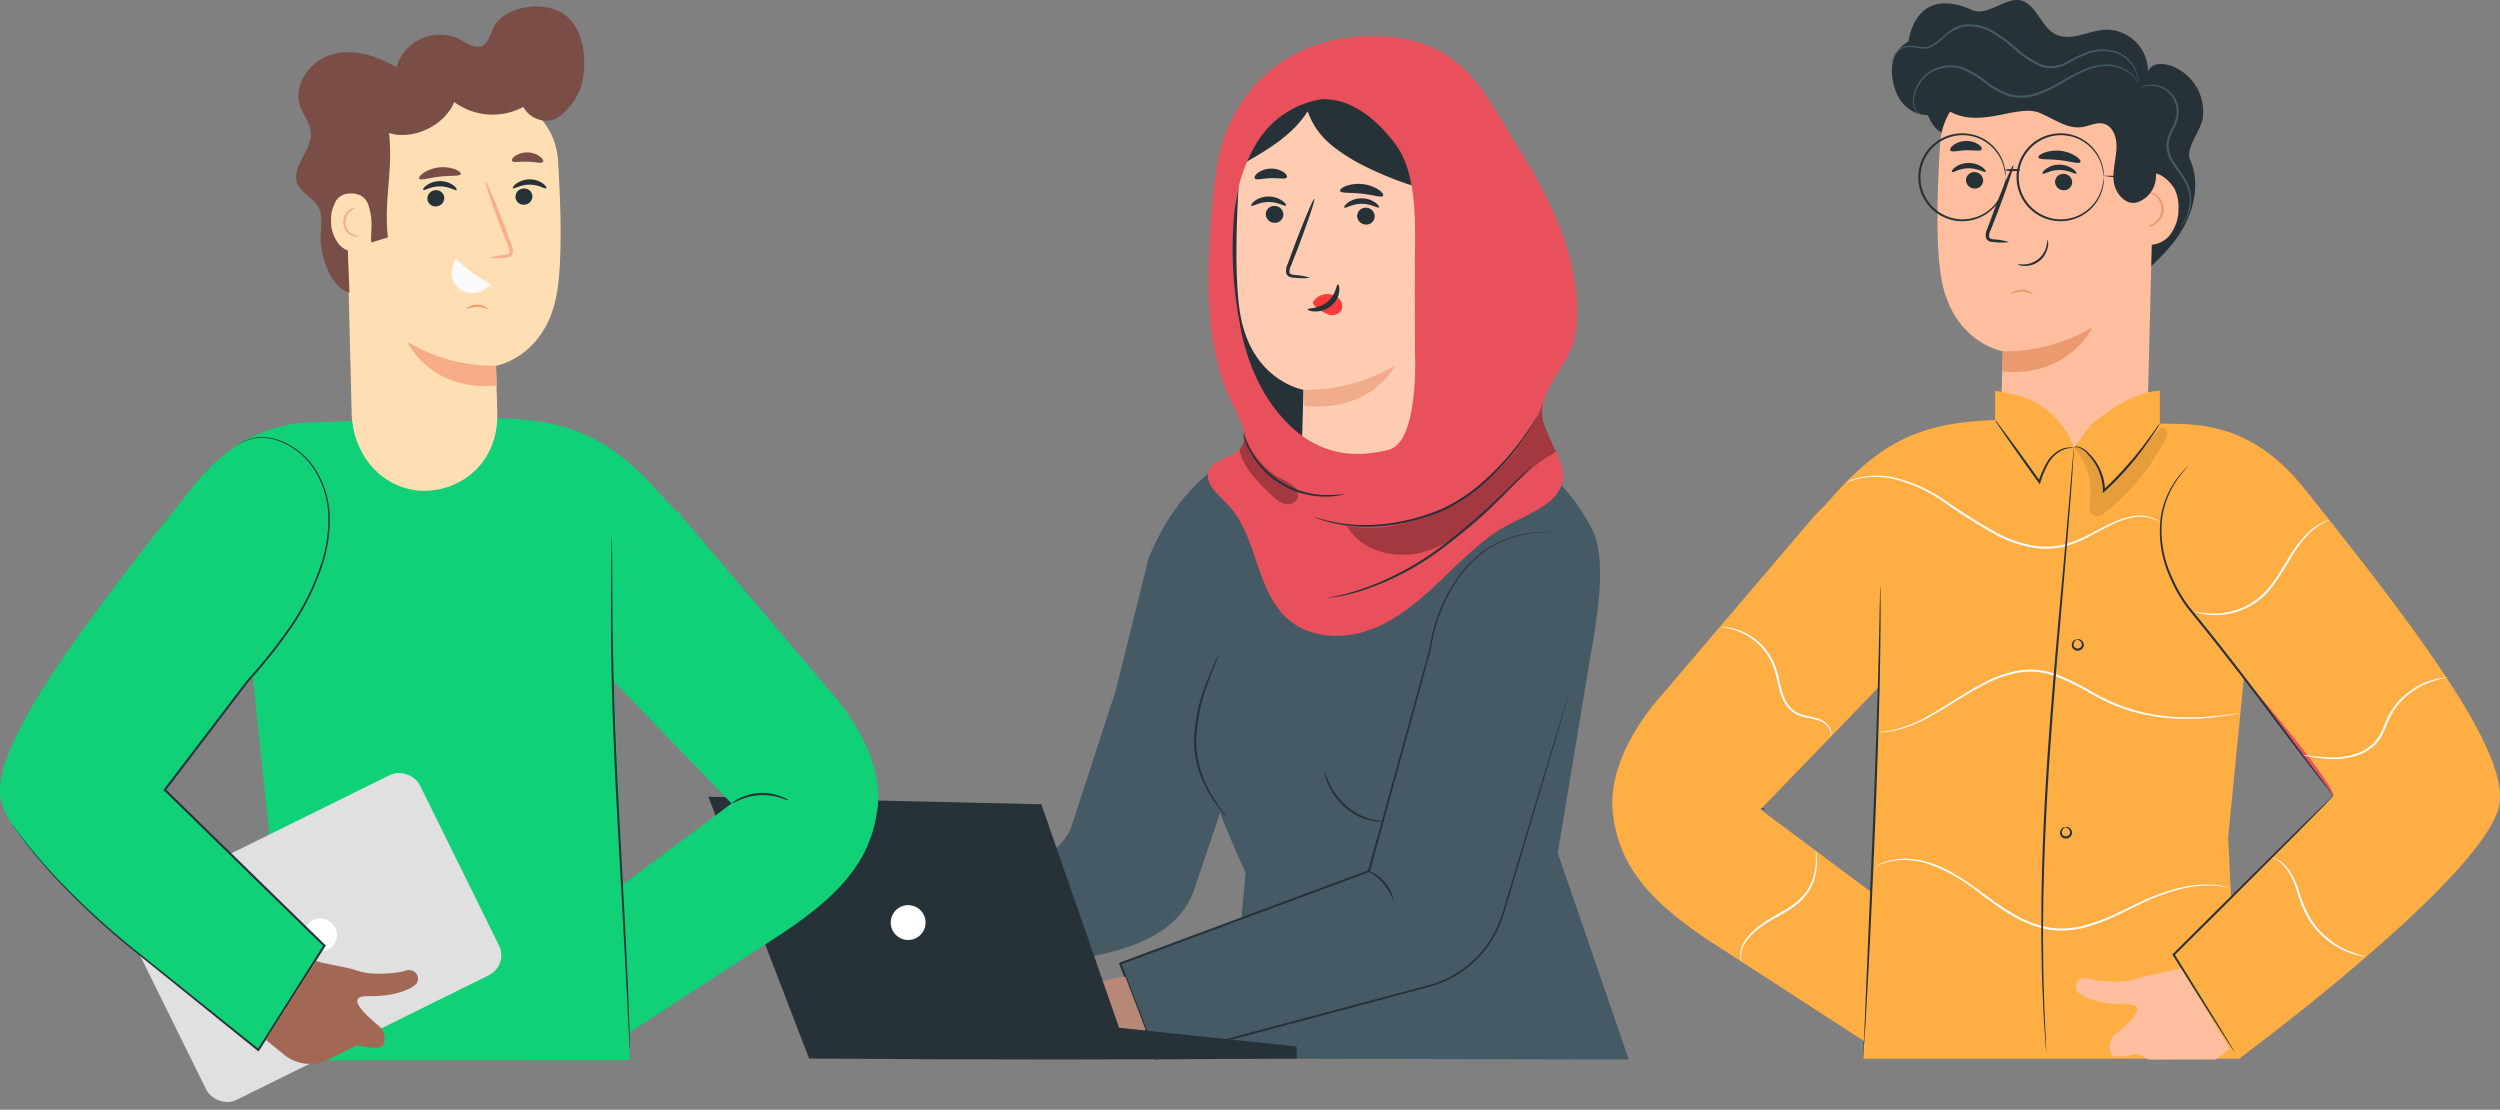 <svg xmlns="http://www.w3.org/2000/svg" width="384.628" height="170.738" viewBox="0 0 384.628 170.738">
  <rect x="0" y="0" width="384.628" height="170.738" fill="#808080" stroke="none"/>
  <g id="Group_7591" data-name="Group 7591" transform="translate(-416.959 -175.279)">
    <g id="Character_1" data-name="Character 1" transform="translate(665.012 175.279)">
      <g id="Group_7326" data-name="Group 7326" transform="translate(0)">
        <g id="Group_7256" data-name="Group 7256" transform="translate(42.982)">
          <g id="Group_7169" data-name="Group 7169" transform="translate(0.033)">
            <g id="Group_7168" data-name="Group 7168">
              <path id="Path_17807" data-name="Path 17807" d="M197.679,230.174c-.109,2.069-2.8,4.822-1.966,6.718,1.534,3.491.652,7.665-1.337,10.917s-4.957,5.77-7.871,8.227a65.625,65.625,0,0,0-1.322-15.159c-.322-1.559-.845-3.3-2.272-4.007-1.845-.916-4.191.408-6.081-.409-2.016-.871-2.424-3.625-4.124-5.016-1.537-1.257-3.8-1.124-5.681-.491s-3.62,1.69-5.558,2.122-4.276.046-5.349-1.625c-.663-1.031-.185-.4-.818-1.451,0,0-3.781.129-5.078-4.267,0,0-1.777-4.885,2.152-7.046,0,0,.894-8.828,9.778-4.856,2.551,1.14,5.571-2.539,8.062-1.273,2.072,1.053,2.69,3.933,4.762,4.988,2.378,1.211,5.149-.587,7.816-.7a6.434,6.434,0,0,1,6.431,6.47s.419-1.763,3.307-.986A7.493,7.493,0,0,1,197.679,230.174Z" transform="translate(-149.821 -212.29)" fill="#263238"/>
            </g>
          </g>
          <g id="Group_7171" data-name="Group 7171" transform="translate(7.043 11.906)">
            <g id="Group_7170" data-name="Group 7170">
              <path id="Path_17808" data-name="Path 17808" d="M197.794,250.978a6.218,6.218,0,0,0-.543-2.91c-.371-.753-1.765-2.466-3.3-2.569l.227-9.1a3.618,3.618,0,0,0-3.236-3.669l-17.843-1.887a10.86,10.86,0,0,0-11.979,10.125c-.432,6.855-.689,15.241.123,20.356,1.633,10.284,9.516,11.593,9.516,11.593l-.193,7.185c-.3,7.656,5.427,12.265,11.339,12.265,5.986,0,11.369-5.1,11.2-12.682l.576-23.157a4.07,4.07,0,0,0,2.606-1.269A6.47,6.47,0,0,0,197.794,250.978Z" transform="translate(-160.709 -230.783)" fill="#ffbe9d"/>
            </g>
          </g>
          <g id="Group_7255" data-name="Group 7255" transform="translate(0 3.73)">
            <g id="Group_7222" data-name="Group 7222" transform="translate(9.001 17.952)">
              <g id="Group_7221" data-name="Group 7221">
                <g id="Group_7220" data-name="Group 7220">
                  <g id="Group_7209" data-name="Group 7209" transform="translate(0.246 3.386)">
                    <g id="Group_7208" data-name="Group 7208">
                      <g id="Group_7207" data-name="Group 7207">
                        <g id="Group_7183" data-name="Group 7183">
                          <g id="Group_7176" data-name="Group 7176" transform="translate(2.19 1.413)">
                            <g id="Group_7175" data-name="Group 7175">
                              <g id="Group_7174" data-name="Group 7174">
                                <g id="Group_7173" data-name="Group 7173">
                                  <g id="Group_7172" data-name="Group 7172">
                                    <path id="Path_17809" data-name="Path 17809" d="M167.535,254.612a1.319,1.319,0,0,0,1.272,1.331,1.262,1.262,0,0,0,1.36-1.189,1.32,1.32,0,0,0-1.27-1.332A1.263,1.263,0,0,0,167.535,254.612Z" transform="translate(-167.534 -253.42)" fill="#263238"/>
                                  </g>
                                </g>
                              </g>
                            </g>
                          </g>
                          <g id="Group_7182" data-name="Group 7182">
                            <g id="Group_7181" data-name="Group 7181">
                              <g id="Group_7180" data-name="Group 7180">
                                <g id="Group_7179" data-name="Group 7179">
                                  <g id="Group_7178" data-name="Group 7178">
                                    <g id="Group_7177" data-name="Group 7177">
                                      <path id="Path_17810" data-name="Path 17810" d="M164.154,252.613c.164.172,1.163-.568,2.582-.564,1.418-.016,2.459.714,2.613.54.076-.077-.091-.388-.544-.718a3.622,3.622,0,0,0-2.092-.645,3.479,3.479,0,0,0-2.055.664C164.221,252.225,164.074,252.536,164.154,252.613Z" transform="translate(-164.133 -251.226)" fill="#263238"/>
                                    </g>
                                  </g>
                                </g>
                              </g>
                            </g>
                          </g>
                        </g>
                        <g id="Group_7195" data-name="Group 7195" transform="translate(13.952 0.265)">
                          <g id="Group_7188" data-name="Group 7188" transform="translate(1.938 1.412)">
                            <g id="Group_7187" data-name="Group 7187">
                              <g id="Group_7186" data-name="Group 7186">
                                <g id="Group_7185" data-name="Group 7185">
                                  <g id="Group_7184" data-name="Group 7184">
                                    <path id="Path_17811" data-name="Path 17811" d="M188.815,255.024a1.319,1.319,0,0,0,1.272,1.331,1.261,1.261,0,0,0,1.36-1.189,1.319,1.319,0,0,0-1.271-1.331A1.262,1.262,0,0,0,188.815,255.024Z" transform="translate(-188.814 -253.832)" fill="#263238"/>
                                  </g>
                                </g>
                              </g>
                            </g>
                          </g>
                          <g id="Group_7194" data-name="Group 7194">
                            <g id="Group_7193" data-name="Group 7193">
                              <g id="Group_7192" data-name="Group 7192">
                                <g id="Group_7191" data-name="Group 7191">
                                  <g id="Group_7190" data-name="Group 7190">
                                    <g id="Group_7189" data-name="Group 7189">
                                      <path id="Path_17812" data-name="Path 17812" d="M185.824,253.024c.164.173,1.165-.567,2.583-.563,1.418-.017,2.459.713,2.613.54.075-.077-.089-.387-.545-.717a3.615,3.615,0,0,0-2.092-.645,3.481,3.481,0,0,0-2.056.663C185.893,252.637,185.744,252.948,185.824,253.024Z" transform="translate(-185.803 -251.638)" fill="#263238"/>
                                    </g>
                                  </g>
                                </g>
                              </g>
                            </g>
                          </g>
                        </g>
                        <g id="Group_7201" data-name="Group 7201" transform="translate(5.205 0.351)">
                          <g id="Group_7200" data-name="Group 7200">
                            <g id="Group_7199" data-name="Group 7199">
                              <g id="Group_7198" data-name="Group 7198">
                                <g id="Group_7197" data-name="Group 7197">
                                  <g id="Group_7196" data-name="Group 7196">
                                    <path id="Path_17813" data-name="Path 17813" d="M175.834,263.6a9.378,9.378,0,0,0-2.306-.416c-.362-.038-.706-.109-.767-.357a1.849,1.849,0,0,1,.242-1.075l1.072-2.76c1.489-3.929,2.566-7.16,2.407-7.218s-1.494,3.079-2.982,7.008q-.538,1.453-1.027,2.776a2.1,2.1,0,0,0-.188,1.423.91.91,0,0,0,.6.53,2.473,2.473,0,0,0,.615.086A9.259,9.259,0,0,0,175.834,263.6Z" transform="translate(-172.218 -251.772)" fill="#263238"/>
                                  </g>
                                </g>
                              </g>
                            </g>
                          </g>
                        </g>
                        <g id="Group_7206" data-name="Group 7206" transform="translate(7.758 25.3)">
                          <g id="Group_7205" data-name="Group 7205">
                            <g id="Group_7204" data-name="Group 7204">
                              <g id="Group_7203" data-name="Group 7203">
                                <g id="Group_7202" data-name="Group 7202">
                                  <path id="Path_17814" data-name="Path 17814" d="M176.266,294.2a26.166,26.166,0,0,0,13.774-3.674s-3.564,7.738-13.857,6.776Z" transform="translate(-176.183 -290.522)" fill="#eb996e"/>
                                </g>
                              </g>
                            </g>
                          </g>
                        </g>
                      </g>
                    </g>
                  </g>
                  <g id="Group_7214" data-name="Group 7214" transform="translate(13.572 1.489)">
                    <g id="Group_7213" data-name="Group 7213">
                      <g id="Group_7212" data-name="Group 7212">
                        <g id="Group_7211" data-name="Group 7211">
                          <g id="Group_7210" data-name="Group 7210">
                            <path id="Path_17815" data-name="Path 17815" d="M184.84,249.343c.14.386,1.557.2,3.222.4,1.669.167,3.012.655,3.233.308.1-.165-.135-.529-.679-.9a5.641,5.641,0,0,0-4.917-.542C185.087,248.856,184.779,249.16,184.84,249.343Z" transform="translate(-184.832 -248.279)" fill="#263238"/>
                          </g>
                        </g>
                      </g>
                    </g>
                  </g>
                  <g id="Group_7219" data-name="Group 7219">
                    <g id="Group_7218" data-name="Group 7218">
                      <g id="Group_7217" data-name="Group 7217">
                        <g id="Group_7216" data-name="Group 7216">
                          <g id="Group_7215" data-name="Group 7215">
                            <path id="Path_17816" data-name="Path 17816" d="M163.788,247.437c.25.323,1.228-.012,2.4-.028,1.176-.057,2.172.216,2.4-.121.1-.163-.057-.487-.492-.792a3.48,3.48,0,0,0-3.87.12C163.814,246.947,163.678,247.28,163.788,247.437Z" transform="translate(-163.751 -245.966)" fill="#263238"/>
                          </g>
                        </g>
                      </g>
                    </g>
                  </g>
                </g>
              </g>
            </g>
            <g id="Group_7225" data-name="Group 7225" transform="translate(18.375 40.82)">
              <g id="Group_7224" data-name="Group 7224">
                <g id="Group_7223" data-name="Group 7223">
                  <path id="Path_17817" data-name="Path 17817" d="M178.314,282.213c-.027-.031.1-.2.387-.382a2.532,2.532,0,0,1,2.532-.012c.29.177.417.348.391.379a3.752,3.752,0,0,0-3.31.015Z" transform="translate(-178.31 -281.485)" fill="#eb996e"/>
                </g>
              </g>
            </g>
            <g id="Group_7228" data-name="Group 7228" transform="translate(39.34 25.873)">
              <g id="Group_7227" data-name="Group 7227">
                <g id="Group_7226" data-name="Group 7226">
                  <path id="Path_17818" data-name="Path 17818" d="M210.874,263.5a8.827,8.827,0,0,0,.974-.475,2.64,2.64,0,0,0,1.192-2.117,2.713,2.713,0,0,0-1.065-2.192,2.264,2.264,0,0,0-.982-.38c-.03-.039.475-.21,1.113.182a2.785,2.785,0,0,1,1.27,2.4,2.633,2.633,0,0,1-.475,1.47,2.783,2.783,0,0,1-.928.843A1.605,1.605,0,0,1,210.874,263.5Z" transform="translate(-210.874 -258.27)" fill="#eb996e"/>
                </g>
              </g>
            </g>
            <g id="Group_7230" data-name="Group 7230" transform="translate(5.119 5.347)">
              <g id="Group_7229" data-name="Group 7229">
                <path id="Path_17819" data-name="Path 17819" d="M158.114,226.825c-1.662,4.443,2.285,7.667,5.36,8.384,4.3,1,8.876-1.711,11.815-.556,2.194.862,4.267,2.559,6.6,2.216,1.133-.167,2.251-.818,3.358-.518,1.409.383,1.982,2.1,1.948,3.56-.041,1.8-.648,3.59-.42,5.379s1.825,3.638,3.566,3.164a4.278,4.278,0,0,0,2.924-3.872c.2-2.475-.247-5.428-.126-7.909.107-2.19.113-4.6-1.281-6.29s-3.777-2.152-5.957-2.452a166.261,166.261,0,0,0-27.787-1.462" transform="translate(-157.721 -226.389)" fill="#263238"/>
              </g>
            </g>
            <g id="Group_7233" data-name="Group 7233">
              <g id="Group_7232" data-name="Group 7232">
                <g id="Group_7231" data-name="Group 7231">
                  <path id="Path_17820" data-name="Path 17820" d="M149.866,224.816a1.413,1.413,0,0,1-.091-.464,2.672,2.672,0,0,1,.27-1.329,2.985,2.985,0,0,1,1.552-1.476,2.744,2.744,0,0,1,1.355-.153c.478.05.964.175,1.47.2a2.9,2.9,0,0,0,1.519-.339,7.165,7.165,0,0,0,1.411-1.022c.462-.4.931-.839,1.474-1.23a4.759,4.759,0,0,1,1.9-.828,6.978,6.978,0,0,1,4.3.731,20.106,20.106,0,0,1,3.814,2.723,15.1,15.1,0,0,0,3.8,2.566,4.386,4.386,0,0,0,2.092.319,5.969,5.969,0,0,0,1.959-.635,17.9,17.9,0,0,1,3.582-1.651,7.111,7.111,0,0,1,3.448-.108,5.271,5.271,0,0,1,2.5,1.347,5.051,5.051,0,0,1,1.191,1.789,3.9,3.9,0,0,1,.263,1.332,2.329,2.329,0,0,1-.015.352c-.007.079-.014.119-.02.118a5.123,5.123,0,0,0-.349-1.754,5.03,5.03,0,0,0-1.2-1.7,5.112,5.112,0,0,0-2.427-1.252,6.923,6.923,0,0,0-3.323.146,18.025,18.025,0,0,0-3.519,1.659,6.246,6.246,0,0,1-2.06.677,4.7,4.7,0,0,1-2.247-.33,15.234,15.234,0,0,1-3.9-2.615,20.068,20.068,0,0,0-3.744-2.686,6.7,6.7,0,0,0-4.1-.723,6.891,6.891,0,0,0-3.246,1.965,7.37,7.37,0,0,1-1.477,1.042,3.128,3.128,0,0,1-1.65.344c-.539-.039-1.022-.174-1.48-.229a2.56,2.56,0,0,0-1.264.116,2.877,2.877,0,0,0-1.5,1.359,2.752,2.752,0,0,0-.319,1.269C149.84,224.653,149.887,224.812,149.866,224.816Z" transform="translate(-149.77 -218.083)" fill="#455a64"/>
                </g>
              </g>
            </g>
            <g id="Group_7236" data-name="Group 7236" transform="translate(3.274 6.201)">
              <g id="Group_7235" data-name="Group 7235">
                <g id="Group_7234" data-name="Group 7234">
                  <path id="Path_17821" data-name="Path 17821" d="M156.654,235.4a.812.812,0,0,1-.45.03,1.55,1.55,0,0,1-1.042-.749,3.021,3.021,0,0,1-.243-2.023,5.8,5.8,0,0,1,1.052-2.494,5.642,5.642,0,0,1,2.62-1.969,5.824,5.824,0,0,1,3.756-.095,13.2,13.2,0,0,1,3.613,2.05,12.7,12.7,0,0,0,3.788,2.124,7.168,7.168,0,0,0,4.254-.234,20.256,20.256,0,0,0,3.686-1.757A33.161,33.161,0,0,1,181,228.543a9.407,9.407,0,0,1,3.173-.821,5.914,5.914,0,0,1,4.411,1.483,3.986,3.986,0,0,1,.758,1.044,2.21,2.21,0,0,1,.153.423,4.874,4.874,0,0,0-1-1.373,5.861,5.861,0,0,0-4.307-1.34,9.278,9.278,0,0,0-3.077.839,34.006,34.006,0,0,0-3.271,1.756,20.193,20.193,0,0,1-3.737,1.8,7.458,7.458,0,0,1-4.448.245,12.863,12.863,0,0,1-3.889-2.181,13.071,13.071,0,0,0-3.513-2.022,5.559,5.559,0,0,0-3.569.062,5.436,5.436,0,0,0-2.524,1.849,5.682,5.682,0,0,0-1.057,2.384,2.921,2.921,0,0,0,.173,1.927,1.512,1.512,0,0,0,.942.747A2.217,2.217,0,0,0,156.654,235.4Z" transform="translate(-154.855 -227.714)" fill="#455a64"/>
                </g>
              </g>
            </g>
            <g id="Group_7239" data-name="Group 7239" transform="translate(38.156 9.283)">
              <g id="Group_7238" data-name="Group 7238">
                <g id="Group_7237" data-name="Group 7237">
                  <path id="Path_17822" data-name="Path 17822" d="M215.378,254.268c-.026-.021.236-.306.572-.9a6.19,6.19,0,0,0,.77-2.754,5.791,5.791,0,0,0-.243-1.955,7.415,7.415,0,0,0-1.033-2.022c-.45-.675-.984-1.352-1.455-2.125a4.883,4.883,0,0,1-.841-2.681,6.547,6.547,0,0,1,.858-2.669,5.688,5.688,0,0,0,.722-2.372,4.045,4.045,0,0,0-1.9-3.535,4.242,4.242,0,0,0-2.758-.541,9.389,9.389,0,0,0-1.034.256.887.887,0,0,1,.243-.141,3.661,3.661,0,0,1,.769-.243,4.159,4.159,0,0,1,4.99,4.211,5.917,5.917,0,0,1-.735,2.507,6.354,6.354,0,0,0-.82,2.537,4.6,4.6,0,0,0,.788,2.5c.452.751.979,1.431,1.431,2.123a7.554,7.554,0,0,1,1.042,2.115,5.92,5.92,0,0,1,.214,2.047,6,6,0,0,1-.894,2.808,4.238,4.238,0,0,1-.482.643C215.456,254.209,215.387,254.276,215.378,254.268Z" transform="translate(-209.035 -232.501)" fill="#455a64"/>
                </g>
              </g>
            </g>
            <g id="Group_7242" data-name="Group 7242" transform="translate(4.095 16.776)">
              <g id="Group_7241" data-name="Group 7241">
                <g id="Group_7240" data-name="Group 7240">
                  <path id="Path_17823" data-name="Path 17823" d="M169.54,250.9a14.615,14.615,0,0,0-.27-1.6,6.6,6.6,0,0,0-2.417-3.568,6.48,6.48,0,0,0-6.137-.9,6.49,6.49,0,0,0-3,2.257,6.436,6.436,0,0,0,0,7.633,6.492,6.492,0,0,0,3,2.258,6.483,6.483,0,0,0,6.138-.905,6.6,6.6,0,0,0,2.416-3.568,14.615,14.615,0,0,0,.27-1.6,5.111,5.111,0,0,1-.144,1.632,6.6,6.6,0,0,1-2.4,3.725,6.663,6.663,0,0,1-2.83,1.283,6.76,6.76,0,0,1-3.556-.276,6.768,6.768,0,0,1-3.157-2.354,6.735,6.735,0,0,1,0-8.021,6.772,6.772,0,0,1,3.157-2.353,6.763,6.763,0,0,1,3.555-.276A6.662,6.662,0,0,1,167,245.542a6.594,6.594,0,0,1,2.4,3.725A5.115,5.115,0,0,1,169.54,250.9Z" transform="translate(-156.13 -244.141)" fill="#263238"/>
                </g>
              </g>
            </g>
            <g id="Group_7245" data-name="Group 7245" transform="translate(19.216 16.776)">
              <g id="Group_7244" data-name="Group 7244">
                <g id="Group_7243" data-name="Group 7243">
                  <path id="Path_17824" data-name="Path 17824" d="M193.026,250.9a14.622,14.622,0,0,0-.27-1.6,6.6,6.6,0,0,0-2.417-3.568,6.48,6.48,0,0,0-6.137-.9,6.491,6.491,0,0,0-3,2.257,6.437,6.437,0,0,0,0,7.633,6.5,6.5,0,0,0,3,2.258,6.484,6.484,0,0,0,6.138-.905,6.6,6.6,0,0,0,2.416-3.568,14.621,14.621,0,0,0,.27-1.6,5.1,5.1,0,0,1-.144,1.632,6.591,6.591,0,0,1-2.4,3.725,6.663,6.663,0,0,1-2.83,1.283,6.762,6.762,0,0,1-3.556-.276,6.776,6.776,0,0,1-3.157-2.354,6.737,6.737,0,0,1,0-8.021,6.774,6.774,0,0,1,3.156-2.353,6.766,6.766,0,0,1,3.556-.276,6.68,6.68,0,0,1,5.23,5.008A5.108,5.108,0,0,1,193.026,250.9Z" transform="translate(-179.616 -244.141)" fill="#263238"/>
                </g>
              </g>
            </g>
            <g id="Group_7248" data-name="Group 7248" transform="translate(17.486 22.261)">
              <g id="Group_7247" data-name="Group 7247">
                <g id="Group_7246" data-name="Group 7246">
                  <path id="Path_17825" data-name="Path 17825" d="M179.19,252.826a.028.028,0,0,1,.006-.017l.008-.008.005,0,0,0h0v.068h0a.222.222,0,0,1-.031.016l-.01,0,0,0h0v-.116h0l.023-.008v.133a4.338,4.338,0,0,1-1.082.1c-.652,0-1.179-.075-1.179-.168s.527-.167,1.179-.167a4.307,4.307,0,0,1,1.082.1v.133l-.023-.008h0v-.116h0l0,0,.01,0a.222.222,0,0,1,.031.016h0v.068h0l0,0-.005,0-.008-.009A.028.028,0,0,1,179.19,252.826Z" transform="translate(-176.93 -252.659)" fill="#263238"/>
                </g>
              </g>
            </g>
            <g id="Group_7251" data-name="Group 7251" transform="translate(32.489 23.262)">
              <g id="Group_7250" data-name="Group 7250">
                <g id="Group_7249" data-name="Group 7249">
                  <path id="Path_17826" data-name="Path 17826" d="M208.318,254.838a49.142,49.142,0,0,1-8.086-.579,49.128,49.128,0,0,1,8.086.579Z" transform="translate(-200.232 -254.214)" fill="#263238"/>
                </g>
              </g>
            </g>
            <g id="Group_7254" data-name="Group 7254" transform="translate(19.379 33.159)">
              <g id="Group_7253" data-name="Group 7253">
                <g id="Group_7252" data-name="Group 7252">
                  <path id="Path_17827" data-name="Path 17827" d="M184.477,269.586a1.728,1.728,0,0,1,.048,1.04,3.55,3.55,0,0,1-3.643,2.982,1.737,1.737,0,0,1-1.011-.252c.014-.053.4.049,1.008.015a3.649,3.649,0,0,0,3.414-2.794C184.446,269.983,184.421,269.589,184.477,269.586Z" transform="translate(-179.87 -269.586)" fill="#263238"/>
                </g>
              </g>
            </g>
          </g>
        </g>
        <g id="Group_7325" data-name="Group 7325" transform="translate(0 60.124)">
          <g id="Group_7259" data-name="Group 7259" transform="translate(38.625 22.99)">
            <g id="Group_7258" data-name="Group 7258">
              <g id="Group_7257" data-name="Group 7257">
                <path id="Path_17828" data-name="Path 17828" d="M145.826,341.384a.952.952,0,0,1,.017.206l.017.605c.007.554.018,1.333.031,2.326.012,2.043.028,4.96.048,8.556.022,7.226-.223,17.209-.782,28.218-.6,11-1.141,20.956-1.535,28.189-.18,3.591-.326,6.5-.428,8.543l-.119,2.323c-.017.251-.03.45-.039.6a.954.954,0,0,1-.025.205.94.94,0,0,1-.01-.207c0-.155,0-.353.006-.6.014-.554.032-1.333.056-2.326.057-2.02.162-4.941.322-8.55.3-7.219.886-17.183,1.436-28.193s.841-20.98.879-28.2c.025-3.6.045-6.512.059-8.555.014-.993.024-1.772.032-2.326l.016-.605A.947.947,0,0,1,145.826,341.384Z" transform="translate(-143.002 -341.384)" fill="#263238"/>
              </g>
            </g>
          </g>
          <g id="Group_7261" data-name="Group 7261" transform="translate(85.386 8.24)">
            <g id="Group_7260" data-name="Group 7260">
              <path id="Path_17829" data-name="Path 17829" d="M233.889,322.133c-3.464-4-10.232-4.585-13.231-2.415a13.057,13.057,0,0,0-4.969,9.547,23.657,23.657,0,0,0,2.049,10.809c2.258,5.486,5.6,9.924,10.59,15.577l12.862,16.886-24.821,24.232L226.654,413l21.1-17L265.2,377.508" transform="translate(-215.633 -318.475)" fill="#e8505b"/>
            </g>
          </g>
          <g id="Group_7264" data-name="Group 7264" transform="translate(13.907 62.81)">
            <g id="Group_7263" data-name="Group 7263">
              <g id="Group_7262" data-name="Group 7262">
                <path id="Path_17830" data-name="Path 17830" d="M104.611,404.37a4.094,4.094,0,0,1,1.336-.645,9.59,9.59,0,0,1,7.032.381,4.084,4.084,0,0,1,1.258.785c-.03.049-.515-.238-1.351-.568a10.9,10.9,0,0,0-6.87-.372C105.149,404.189,104.635,404.422,104.611,404.37Z" transform="translate(-104.61 -403.234)" fill="#263238"/>
              </g>
            </g>
          </g>
          <g id="Group_7266" data-name="Group 7266">
            <g id="Group_7265" data-name="Group 7265">
              <path id="Path_17831" data-name="Path 17831" d="M190,321.369l-.012.024c-8.664-11.484-17.986-10.537-22.738-10.674v-5.042c-3.509,0-8.3,3.162-10.783,5.424l-2.449,3.365h0a12.519,12.519,0,0,0-8.011-7.858,24.915,24.915,0,0,0-4.1-.93v4.511c-11.636.324-17.863,3.506-25.638,12.508-.4.466-1.192,1.256-2.1,2.15h0L91.153,351.867c-4.7,5.2-8.982,12.361-8,19.3h0c1.1,7.824,5.666,12.979,14.4,18.881l24.208,15.691-.116,2.7h57.773s39.177-28.9,40.137-39.606C220.312,360.376,206.818,342.449,190,321.369Zm-67.253,61.364-16.94-12.642,18.3-18.932Zm55.467,1.005-.455-9.358,2.425-24.573c4.828,5.539,13.766,16.524,13.766,18.171Z" transform="translate(-83.009 -305.676)" fill="#ffae43"/>
            </g>
          </g>
          <g id="Group_7269" data-name="Group 7269" transform="translate(71.01 8.789)">
            <g id="Group_7268" data-name="Group 7268">
              <g id="Group_7267" data-name="Group 7267">
                <path id="Path_17832" data-name="Path 17832" d="M193.3,319.327" transform="translate(-193.304 -319.327)" fill="none" stroke="#4e585d" stroke-miterlimit="10" stroke-width="0.05"/>
              </g>
            </g>
          </g>
          <g id="Group_7272" data-name="Group 7272" transform="translate(71.009 5.042)">
            <g id="Group_7271" data-name="Group 7271">
              <g id="Group_7270" data-name="Group 7270">
                <path id="Path_17833" data-name="Path 17833" d="M206.536,313.508a4.421,4.421,0,0,1-.438.766c-.3.479-.751,1.168-1.335,2a46.065,46.065,0,0,1-5.068,6.1c-.547.556-1.1,1.075-1.644,1.571l-.27.249-.005-.368a8.22,8.22,0,0,0-2.371-5.636,3.46,3.46,0,0,0-1.476-1.043.967.967,0,0,0-.626.107.641.641,0,0,1,.645-.22,3.338,3.338,0,0,1,1.606,1,8.111,8.111,0,0,1,1.7,2.3,8.276,8.276,0,0,1,.852,3.483l-.275-.119c.534-.5,1.085-1.014,1.628-1.566a54.621,54.621,0,0,0,5.114-6l1.419-1.933A4.431,4.431,0,0,1,206.536,313.508Z" transform="translate(-193.303 -313.507)" fill="#263238"/>
              </g>
            </g>
          </g>
          <g id="Group_7275" data-name="Group 7275" transform="translate(58.893 4.51)">
            <g id="Group_7274" data-name="Group 7274">
              <g id="Group_7273" data-name="Group 7273">
                <path id="Path_17834" data-name="Path 17834" d="M174.485,312.682a3.524,3.524,0,0,1,.507.6l1.282,1.7c1.07,1.441,2.53,3.447,4.125,5.674l1.04,1.456-.29.043a14.39,14.39,0,0,1,1.3-2.978,5.139,5.139,0,0,1,1.863-1.832,3.491,3.491,0,0,1,1.669-.467,1.435,1.435,0,0,1,.62.089c0,.027-.222-.007-.614.027a3.679,3.679,0,0,0-1.566.538,5.084,5.084,0,0,0-1.724,1.8,15.042,15.042,0,0,0-1.236,2.934l-.1.3-.187-.261-1.045-1.454c-1.595-2.227-3.024-4.254-4.044-5.731l-1.195-1.76A3.515,3.515,0,0,1,174.485,312.682Z" transform="translate(-174.483 -312.681)" fill="#263238"/>
              </g>
            </g>
          </g>
          <g id="Group_7278" data-name="Group 7278" transform="translate(71.01 5.687)" opacity="0.1">
            <g id="Group_7277" data-name="Group 7277">
              <g id="Group_7276" data-name="Group 7276">
                <path id="Path_17835" data-name="Path 17835" d="M193.3,317.611a9.942,9.942,0,0,1,2.517,7.9c-.123.939-.231,2.19.65,2.539.611.242,1.27-.178,1.781-.59a35.034,35.034,0,0,0,9.08-11.074,2.147,2.147,0,0,0,.335-1.125c-.03-.4-.361-.8-.755-.753a1.136,1.136,0,0,0-.671.467c-2.676,3.088-5.639,6.3-8.315,9.389a6.833,6.833,0,0,0-1.488-4.758c-1.063-1.309-2.224-2.622-3.134-2" transform="translate(-193.304 -314.509)"/>
              </g>
            </g>
          </g>
          <g id="Group_7281" data-name="Group 7281" transform="translate(86.162 62.301)">
            <g id="Group_7280" data-name="Group 7280">
              <g id="Group_7279" data-name="Group 7279">
                <path id="Path_17836" data-name="Path 17836" d="M226.385,441.83a1.6,1.6,0,0,1-.2-.27l-.537-.811-1.974-3.067-6.768-10.7-.068-.106.089-.09,6.039-6.022,13.14-13.006,4.009-3.914,1.1-1.052a3.146,3.146,0,0,1,.4-.351,3.138,3.138,0,0,1-.353.4l-1.057,1.1-3.934,3.99L223.2,421l-6.052,6.009.023-.2,6.666,10.763,1.9,3.115.494.838A1.531,1.531,0,0,1,226.385,441.83Z" transform="translate(-216.838 -402.444)" fill="#263238"/>
              </g>
            </g>
          </g>
          <g id="Group_7284" data-name="Group 7284" transform="translate(84.221 11.571)">
            <g id="Group_7283" data-name="Group 7283">
              <g id="Group_7282" data-name="Group 7282">
                <path id="Path_17837" data-name="Path 17837" d="M218.211,323.649a.577.577,0,0,1-.094.126l-.3.347c-.278.292-.646.756-1.107,1.362a13.678,13.678,0,0,0-2.462,5.877,16.884,16.884,0,0,0,1.432,9.294,22.189,22.189,0,0,0,2.833,4.847c1.246,1.521,2.533,3.1,3.828,4.74,5.191,6.545,9.66,12.643,12.936,17.023l3.873,5.192,1.047,1.416c.108.15.194.273.266.373a.557.557,0,0,1,.082.134s-.041-.035-.109-.113l-.292-.353-1.1-1.378c-.944-1.2-2.3-2.953-3.958-5.129-3.326-4.343-7.824-10.418-13.01-16.956-1.293-1.636-2.577-3.217-3.82-4.742a22.253,22.253,0,0,1-2.862-4.931,16.983,16.983,0,0,1-1.382-9.453,13.465,13.465,0,0,1,2.592-5.917,14.524,14.524,0,0,1,1.162-1.33l.324-.325C218.167,323.679,218.206,323.644,218.211,323.649Z" transform="translate(-213.824 -323.648)" fill="#263238"/>
              </g>
            </g>
          </g>
          <g id="Group_7287" data-name="Group 7287" transform="translate(89.334 19.884)">
            <g id="Group_7286" data-name="Group 7286">
              <g id="Group_7285" data-name="Group 7285">
                <path id="Path_17838" data-name="Path 17838" d="M242.756,336.562c.01.03-.355.15-.96.471a9.629,9.629,0,0,0-2.286,1.759,19.2,19.2,0,0,0-2.577,3.441,51.136,51.136,0,0,1-2.875,4.483,10.96,10.96,0,0,1-8.345,4.457,10.148,10.148,0,0,1-2.927-.274,6.072,6.072,0,0,1-.766-.229.878.878,0,0,1-.256-.11,13.639,13.639,0,0,0,3.936.376,11.127,11.127,0,0,0,4.113-1.1,10.974,10.974,0,0,0,3.979-3.327c1.138-1.481,2-3.059,2.878-4.441a18.329,18.329,0,0,1,2.671-3.444,8.92,8.92,0,0,1,2.4-1.709,5.57,5.57,0,0,1,.746-.29A.863.863,0,0,1,242.756,336.562Z" transform="translate(-221.765 -336.56)" fill="#fafafa"/>
              </g>
            </g>
          </g>
          <g id="Group_7290" data-name="Group 7290" transform="translate(40.214 71.996)">
            <g id="Group_7289" data-name="Group 7289">
              <g id="Group_7288" data-name="Group 7288">
                <path id="Path_17839" data-name="Path 17839" d="M200.228,422a.558.558,0,0,1-.152-.023l-.436-.1a6.406,6.406,0,0,0-.713-.131,8.8,8.8,0,0,0-.981-.108,18.13,18.13,0,0,0-6.214.8,31.547,31.547,0,0,0-4.085,1.494c-1.429.633-2.911,1.427-4.513,2.181a29.2,29.2,0,0,1-5.2,1.97,15.387,15.387,0,0,1-2.923.464,12.484,12.484,0,0,1-3.045-.221,17.755,17.755,0,0,1-5.529-2.278c-1.661-.993-3.15-2.114-4.571-3.161a27.383,27.383,0,0,0-8.063-4.624,12.882,12.882,0,0,0-3.518-.576,10.008,10.008,0,0,0-2.673.313,10.5,10.5,0,0,0-2.137.861c0-.005.039-.035.124-.091l.382-.237a7.74,7.74,0,0,1,1.6-.659,9.8,9.8,0,0,1,2.71-.375,12.837,12.837,0,0,1,3.584.536c2.613.735,5.349,2.5,8.178,4.6,1.428,1.041,2.912,2.15,4.556,3.128A17.523,17.523,0,0,0,172.029,428a12.252,12.252,0,0,0,2.962.218,15.253,15.253,0,0,0,2.86-.449A29.31,29.31,0,0,0,183,425.835c1.6-.742,3.083-1.526,4.533-2.155a30.964,30.964,0,0,1,4.132-1.467,17.609,17.609,0,0,1,6.288-.7A8.258,8.258,0,0,1,200.228,422Z" transform="translate(-145.471 -417.501)" fill="#fafafa"/>
              </g>
            </g>
          </g>
          <g id="Group_7293" data-name="Group 7293" transform="translate(19.667 70.781)">
            <g id="Group_7292" data-name="Group 7292">
              <g id="Group_7291" data-name="Group 7291">
                <path id="Path_17840" data-name="Path 17840" d="M125.22,415.614c.012,0,.03.075.053.222s.058.363.075.645a9.725,9.725,0,0,1-.1,2.391,7.954,7.954,0,0,1-1.339,3.294,10.278,10.278,0,0,1-3.3,2.83c-1.321.791-2.62,1.451-3.683,2.223a10.1,10.1,0,0,0-2.486,2.4,4.022,4.022,0,0,0-.742,2.166c0,.552.084.856.048.863-.011,0-.037-.07-.077-.214a2.982,2.982,0,0,1-.1-.647,3.965,3.965,0,0,1,.674-2.3,9.893,9.893,0,0,1,2.5-2.524c1.078-.8,2.387-1.479,3.692-2.26a10.261,10.261,0,0,0,3.224-2.723,7.99,7.99,0,0,0,1.357-3.157,11.238,11.238,0,0,0,.205-2.342A5.782,5.782,0,0,1,125.22,415.614Z" transform="translate(-113.557 -415.614)" fill="#fafafa"/>
              </g>
            </g>
          </g>
          <g id="Group_7296" data-name="Group 7296" transform="translate(106.263 44.123)">
            <g id="Group_7295" data-name="Group 7295">
              <g id="Group_7294" data-name="Group 7294">
                <path id="Path_17841" data-name="Path 17841" d="M270.283,374.216a14.585,14.585,0,0,0-3.819,1.194,11.517,11.517,0,0,0-3.432,2.6,10.489,10.489,0,0,0-1.454,2.088c-.424.775-.717,1.659-1.131,2.532a6.2,6.2,0,0,1-1.7,2.263,7.441,7.441,0,0,1-2.3,1.278,11.308,11.308,0,0,1-4.379.545,24.876,24.876,0,0,1-2.946-.351,6.4,6.4,0,0,1-1.064-.225,7.176,7.176,0,0,1,1.082.1c.693.075,1.7.207,2.937.243a11.445,11.445,0,0,0,4.265-.6,6.319,6.319,0,0,0,3.8-3.395c.4-.847.7-1.739,1.143-2.542a10.6,10.6,0,0,1,1.515-2.141,11.375,11.375,0,0,1,3.558-2.609,10.686,10.686,0,0,1,2.837-.888,6.346,6.346,0,0,1,.8-.091A.9.9,0,0,1,270.283,374.216Z" transform="translate(-248.06 -374.208)" fill="#fafafa"/>
              </g>
            </g>
          </g>
          <g id="Group_7299" data-name="Group 7299" transform="translate(40.794 42.881)">
            <g id="Group_7298" data-name="Group 7298">
              <g id="Group_7297" data-name="Group 7297">
                <path id="Path_17842" data-name="Path 17842" d="M202.068,378.964a.528.528,0,0,1-.147.043l-.44.1c-.386.085-.961.189-1.7.305a38.217,38.217,0,0,1-6.352.449,29.436,29.436,0,0,1-9.3-1.575,31.652,31.652,0,0,1-5.059-2.374,36.057,36.057,0,0,0-5.342-2.607,12.187,12.187,0,0,0-2.912-.66,11.58,11.58,0,0,0-2.889.144,18.622,18.622,0,0,0-5.172,1.863c-3.124,1.657-5.755,3.5-8.126,4.778a19.54,19.54,0,0,1-5.923,2.311,8.55,8.55,0,0,1-1.722.191l-.45.016a.528.528,0,0,1-.153-.006.562.562,0,0,1,.153-.028l.447-.05a9.721,9.721,0,0,0,1.7-.251,20.249,20.249,0,0,0,5.834-2.39c2.343-1.3,4.953-3.158,8.1-4.845a18.756,18.756,0,0,1,5.259-1.913,11.854,11.854,0,0,1,2.976-.153,12.481,12.481,0,0,1,2.992.675,35.924,35.924,0,0,1,5.39,2.636,31.831,31.831,0,0,0,5,2.371,29.757,29.757,0,0,0,9.2,1.629,41.587,41.587,0,0,0,6.329-.342c.744-.1,1.32-.178,1.711-.242l.446-.062A.517.517,0,0,1,202.068,378.964Z" transform="translate(-146.372 -372.279)" fill="#fafafa"/>
              </g>
            </g>
          </g>
          <g id="Group_7302" data-name="Group 7302" transform="translate(16.715 36.333)">
            <g id="Group_7301" data-name="Group 7301">
              <g id="Group_7300" data-name="Group 7300">
                <path id="Path_17843" data-name="Path 17843" d="M125.811,379.063a2.155,2.155,0,0,0-.033-.992,2.859,2.859,0,0,0-2.024-1.655c-.558-.166-1.2-.261-1.884-.419a4.647,4.647,0,0,1-2.062-.948,5.453,5.453,0,0,1-1.428-2.061,15.325,15.325,0,0,1-.74-2.558,14.648,14.648,0,0,0-.735-2.5,9.6,9.6,0,0,0-1.206-2.085,9.223,9.223,0,0,0-3.107-2.62,9.561,9.561,0,0,0-2.611-.915c-.644-.131-1.012-.156-1.009-.19a.81.81,0,0,1,.267-.007,5.672,5.672,0,0,1,.764.068,8.789,8.789,0,0,1,2.7.832,9.21,9.21,0,0,1,3.246,2.642,9.749,9.749,0,0,1,1.264,2.147,14.615,14.615,0,0,1,.758,2.553,15.591,15.591,0,0,0,.716,2.506,5.206,5.206,0,0,0,1.327,1.954,4.412,4.412,0,0,0,1.926.912c.668.166,1.314.276,1.888.463a2.944,2.944,0,0,1,2.08,1.845,1.565,1.565,0,0,1,.01.778A.66.66,0,0,1,125.811,379.063Z" transform="translate(-108.972 -362.108)" fill="#fafafa"/>
              </g>
            </g>
          </g>
          <g id="Group_7305" data-name="Group 7305" transform="translate(35.908 13.05)">
            <g id="Group_7304" data-name="Group 7304">
              <g id="Group_7303" data-name="Group 7303">
                <path id="Path_17844" data-name="Path 17844" d="M187.277,333.16a8.179,8.179,0,0,0-1.892-.767,5.9,5.9,0,0,0-2.37-.034,12.506,12.506,0,0,0-3,1.01c-1.076.487-2.211,1.116-3.448,1.768a19.389,19.389,0,0,1-4.138,1.717,12.05,12.05,0,0,1-4.952.162,19.273,19.273,0,0,1-5.048-1.669,86.823,86.823,0,0,1-8.666-5.427,23.233,23.233,0,0,0-7.5-3.432,12.186,12.186,0,0,0-5.53-.065,19.037,19.037,0,0,0-1.95.639,7.619,7.619,0,0,1,1.919-.765,11.958,11.958,0,0,1,5.612-.04,23.061,23.061,0,0,1,7.615,3.4,90.882,90.882,0,0,0,8.645,5.386,19.144,19.144,0,0,0,4.956,1.648,11.805,11.805,0,0,0,4.822-.137,19.377,19.377,0,0,0,4.086-1.665c1.237-.638,2.386-1.259,3.479-1.738a12.479,12.479,0,0,1,3.069-.978,5.61,5.61,0,0,1,3.852.682A3.134,3.134,0,0,1,187.277,333.16Z" transform="translate(-138.782 -325.945)" fill="#fafafa"/>
              </g>
            </g>
          </g>
          <g id="Group_7309" data-name="Group 7309" transform="translate(71.274 88.801)">
            <g id="Group_7308" data-name="Group 7308" transform="translate(0)">
              <g id="Group_7307" data-name="Group 7307">
                <g id="Group_7306" data-name="Group 7306">
                  <path id="Path_17845" data-name="Path 17845" d="M203.209,456.809c.651.326-.071-.033,1.791.892l10.328-.02,2.083-1.7L209.883,443.6c-.917.4-4.965,1.033-6.268,1.494a10.492,10.492,0,0,1-3.511.59,19.38,19.38,0,0,1-3.972-.326c-.09-.032-.2-.058-.279-.093a1.374,1.374,0,0,0-.554-.112,1.345,1.345,0,0,0-1.376,1.989c.641.945,3.674,2.148,7.564,2.038.062,0,.119.008.181.008,3.417,0,.283,2.86-1.742,4.556a2.691,2.691,0,0,0-.978,2.438,1.144,1.144,0,0,0,.456.84C200.266,457.567,203.209,456.809,203.209,456.809Z" transform="translate(-193.714 -443.604)" fill="#ffbe9d"/>
                </g>
              </g>
            </g>
          </g>
          <g id="Group_7312" data-name="Group 7312" transform="translate(38.726 30.091)">
            <g id="Group_7311" data-name="Group 7311">
              <g id="Group_7310" data-name="Group 7310">
                <path id="Path_17846" data-name="Path 17846" d="M143.167,422.788a.743.743,0,0,1-.008-.183c0-.139.006-.315.01-.534.017-.493.042-1.18.073-2.051.076-1.806.184-4.375.317-7.54.267-6.387.633-15.171,1.037-24.873.379-9.717.67-18.515.825-24.884.067-3.166.121-5.736.159-7.543.019-.871.033-1.557.044-2.051.008-.218.015-.394.02-.533a.794.794,0,0,1,.018-.182.707.707,0,0,1,.016.182c0,.139.008.315.014.534,0,.494.011,1.18.019,2.052.017,1.782-.012,4.361-.053,7.547-.095,6.373-.348,15.174-.728,24.892s-.8,18.509-1.135,24.872c-.178,3.162-.323,5.73-.424,7.535-.058.87-.1,1.555-.136,2.048l-.044.532A.781.781,0,0,1,143.167,422.788Z" transform="translate(-143.159 -352.414)" fill="#263238"/>
              </g>
            </g>
          </g>
          <g id="Group_7315" data-name="Group 7315" transform="translate(66.002 8.789)">
            <g id="Group_7314" data-name="Group 7314">
              <g id="Group_7313" data-name="Group 7313">
                <path id="Path_17847" data-name="Path 17847" d="M186.28,412.226a1.323,1.323,0,0,1-.03-.239c-.014-.175-.033-.408-.057-.7l-.187-2.707c-.08-1.176-.177-2.614-.23-4.287s-.17-3.576-.184-5.683c-.033-2.107-.088-4.414-.058-6.891.01-1.238,0-2.52.027-3.839s.06-2.677.091-4.07c.162-5.568.451-11.687.9-18.1.9-12.829,2.05-24.411,2.784-32.8l.86-9.937.234-2.7c.029-.295.052-.527.07-.7a1.3,1.3,0,0,1,.035-.238,1.244,1.244,0,0,1,0,.241l-.036.705c-.041.638-.1,1.546-.172,2.707-.15,2.351-.413,5.749-.754,9.948-.673,8.4-1.782,19.983-2.685,32.8-.447,6.409-.746,12.522-.925,18.085q-.054,2.087-.106,4.066c-.031,1.318-.028,2.6-.044,3.836-.042,2.475,0,4.78.017,6.885,0,2.106.1,4.008.135,5.68s.113,3.11.173,4.287.095,2.07.124,2.709l.024.706A1.268,1.268,0,0,1,186.28,412.226Z" transform="translate(-185.525 -319.327)" fill="#263238"/>
              </g>
            </g>
          </g>
          <g id="Group_7318" data-name="Group 7318" transform="translate(70.691 38.2)">
            <g id="Group_7317" data-name="Group 7317">
              <g id="Group_7316" data-name="Group 7316">
                <path id="Path_17848" data-name="Path 17848" d="M193.613,365.071c-.032-.032.332-.185.728.161a.952.952,0,0,1,.315.813.961.961,0,0,1-1.758.294.949.949,0,0,1,.034-.871c.262-.456.655-.429.637-.389.017.05-.277.115-.423.491a.747.747,0,0,0,.024.623.673.673,0,0,0,1.18-.2.748.748,0,0,0-.18-.6C193.912,365.09,193.612,365.124,193.613,365.071Z" transform="translate(-192.808 -365.009)" fill="#263238"/>
              </g>
            </g>
          </g>
          <g id="Group_7321" data-name="Group 7321" transform="translate(68.886 67.097)">
            <g id="Group_7320" data-name="Group 7320" transform="translate(0)">
              <g id="Group_7319" data-name="Group 7319">
                <path id="Path_17849" data-name="Path 17849" d="M190.808,409.955c-.031-.033.332-.186.729.161a.951.951,0,0,1,.315.813.962.962,0,0,1-1.758.294.95.95,0,0,1,.035-.871c.262-.456.655-.43.636-.389.017.05-.277.115-.422.491a.748.748,0,0,0,.024.623.674.674,0,0,0,1.181-.2.747.747,0,0,0-.18-.6C191.108,409.973,190.808,410.008,190.808,409.955Z" transform="translate(-190.004 -409.893)" fill="#263238"/>
              </g>
            </g>
          </g>
          <g id="Group_7324" data-name="Group 7324" transform="translate(101.524 71.788)">
            <g id="Group_7323" data-name="Group 7323">
              <g id="Group_7322" data-name="Group 7322">
                <path id="Path_17850" data-name="Path 17850" d="M255.046,432.416a3.839,3.839,0,0,1-.866-.11,11.587,11.587,0,0,1-2.268-.727,12.643,12.643,0,0,1-5.8-5.178,19.732,19.732,0,0,1-1.6-4.014,11.956,11.956,0,0,0-1.427-3.151,5.767,5.767,0,0,0-1.633-1.637c-.468-.292-.765-.389-.754-.418,0-.011.079.006.222.048a3.545,3.545,0,0,1,.6.258,5.454,5.454,0,0,1,1.76,1.612,11.556,11.556,0,0,1,1.526,3.189,20.7,20.7,0,0,0,1.6,3.945,12.933,12.933,0,0,0,5.6,5.13A20.337,20.337,0,0,0,255.046,432.416Z" transform="translate(-240.699 -417.178)" fill="#fafafa"/>
              </g>
            </g>
          </g>
        </g>
      </g>
    </g>
    <g id="Character_2" data-name="Character 2" transform="translate(525.936 180.837)">
      <g id="Group_7451" data-name="Group 7451">
        <g id="Group_7344" data-name="Group 7344" transform="translate(22.872 60.288)">
          <g id="Group_7328" data-name="Group 7328">
            <g id="Group_7327" data-name="Group 7327">
              <path id="Path_17851" data-name="Path 17851" d="M299.747,411.719l-10.933-31.764,5.064-30.482c1.474-8.218,2.3-15.468.089-19.593-5.9-11.026-13.028-12.014-22.765-14.545-2.008-.521-17.285-1.036-18.966-.625-13.255,1.486-21.744,8.513-26.378,19.933l-5.051,20.339-6.931,21.272a9.09,9.09,0,0,1-6.111,4.972L181,390.351l.223,5.236L181,402.649l35.6-6.682c7.139-1.34,14.393-3.972,16.437-10.859l3.834-11.339c1.875,4.8,3.911,9.2,3.911,9.2l-2.6,28.606Z" transform="translate(-181.004 -314.561)" fill="#455a64"/>
            </g>
          </g>
          <g id="Group_7334" data-name="Group 7334" transform="translate(40.286 15.985)">
            <g id="Group_7330" data-name="Group 7330" transform="translate(0.217 0.024)">
              <g id="Group_7329" data-name="Group 7329">
                <path id="Path_17852" data-name="Path 17852" d="M312.986,364.14,302.812,398.15a16.406,16.406,0,0,1-10.951,11l-42.337,11.284-5.61-14.618,38.268-14.225,9.393-34.063s2.168-19.04,19.39-18.061" transform="translate(-243.914 -339.427)" fill="#455a64"/>
              </g>
            </g>
            <g id="Group_7333" data-name="Group 7333">
              <g id="Group_7332" data-name="Group 7332">
                <g id="Group_7331" data-name="Group 7331">
                  <path id="Path_17853" data-name="Path 17853" d="M310.846,339.45s-.174.007-.514.005-.845-.041-1.507.015a16.773,16.773,0,0,0-5.658,1.157,15.259,15.259,0,0,0-3.652,2.044,17.471,17.471,0,0,0-3.482,3.57,25.812,25.812,0,0,0-4.464,11.282v.012l0,.006-9.355,34.074-.021.076-.074.027-38.263,14.238.1-.217,1,2.6,4.61,12.019-.2-.1,36.373-9.675,4.1-1.089c.672-.184,1.348-.348,2-.542a17.642,17.642,0,0,0,1.892-.724,16.195,16.195,0,0,0,8-7.934,22.937,22.937,0,0,0,1.194-3.362q1.013-3.368,1.94-6.449c2.475-8.2,4.464-14.786,5.837-19.335l1.59-5.214.42-1.349c.1-.3.153-.456.153-.456s-.037.159-.122.465-.221.767-.39,1.358c-.353,1.2-.869,2.961-1.534,5.23-1.35,4.556-3.306,11.155-5.739,19.364L303.16,397a23.21,23.21,0,0,1-1.2,3.4,16.431,16.431,0,0,1-8.112,8.083,17.6,17.6,0,0,1-1.928.741c-.661.2-1.332.362-2.005.547l-4.1,1.1-36.369,9.712-.145.039-.053-.14-4.614-12.018c-.341-.89-.682-1.778-1-2.6l-.061-.158.159-.059,38.273-14.212-.095.1c3.6-12.987,6.809-24.586,9.431-34.053l0,.017a25.921,25.921,0,0,1,4.546-11.364,17.608,17.608,0,0,1,3.535-3.585,15.361,15.361,0,0,1,3.7-2.038,16.514,16.514,0,0,1,5.7-1.1c.664-.046,1.17.018,1.51.016S310.846,339.45,310.846,339.45Z" transform="translate(-243.577 -339.39)" fill="#263238"/>
                </g>
              </g>
            </g>
          </g>
          <g id="Group_7337" data-name="Group 7337" transform="translate(71.933 52.732)">
            <g id="Group_7336" data-name="Group 7336">
              <g id="Group_7335" data-name="Group 7335">
                <path id="Path_17854" data-name="Path 17854" d="M301.678,404.258a1.474,1.474,0,0,1-.506.037,6.175,6.175,0,0,1-1.375-.158,9.017,9.017,0,0,1-4.017-2.119,9.839,9.839,0,0,1-2.613-3.719,5.109,5.109,0,0,1-.249-.749,3.615,3.615,0,0,1-.133-.58,1.5,1.5,0,0,1-.044-.506c.062-.012.178.7.644,1.743a10.7,10.7,0,0,0,2.618,3.56,9.645,9.645,0,0,0,3.85,2.139C300.957,404.2,301.681,404.19,301.678,404.258Z" transform="translate(-292.732 -396.465)" fill="#263238"/>
              </g>
            </g>
          </g>
          <g id="Group_7340" data-name="Group 7340" transform="translate(51.857 34.653)">
            <g id="Group_7339" data-name="Group 7339">
              <g id="Group_7338" data-name="Group 7338">
                <path id="Path_17855" data-name="Path 17855" d="M265.434,368.385a6.382,6.382,0,0,1-.359,1c-.246.638-.622,1.553-1.049,2.7a29.2,29.2,0,0,0-2.136,9.21,15.45,15.45,0,0,0,.7,5.132,18.857,18.857,0,0,0,1.743,3.879,25.826,25.826,0,0,0,1.608,2.391,8.363,8.363,0,0,1,.627.858c-.009.008-.079-.057-.2-.187s-.306-.325-.526-.588a20.48,20.48,0,0,1-1.709-2.35,18,18,0,0,1-1.835-3.908,15.307,15.307,0,0,1-.742-5.235,27.519,27.519,0,0,1,2.25-9.287c.457-1.136.867-2.038,1.15-2.661A6.569,6.569,0,0,1,265.434,368.385Z" transform="translate(-261.549 -368.385)" fill="#263238"/>
              </g>
            </g>
          </g>
          <g id="Group_7343" data-name="Group 7343" transform="translate(78.559 68.131)">
            <g id="Group_7342" data-name="Group 7342">
              <g id="Group_7341" data-name="Group 7341">
                <path id="Path_17856" data-name="Path 17856" d="M306.961,424.956a8.682,8.682,0,0,0-3.936-4.564,1.935,1.935,0,0,1,.878.307,6.131,6.131,0,0,1,2.883,3.344A1.933,1.933,0,0,1,306.961,424.956Z" transform="translate(-303.023 -420.384)" fill="#263238"/>
              </g>
            </g>
          </g>
        </g>
        <g id="Group_7346" data-name="Group 7346" transform="translate(52.215 144.719)">
          <g id="Group_7345" data-name="Group 7345">
            <path id="Path_17857" data-name="Path 17857" d="M238.521,445.7s-12.111,1.08-11.94,8.946l15.08-.762Z" transform="translate(-226.579 -445.701)" fill="#b78876"/>
          </g>
        </g>
        <g id="Group_7348" data-name="Group 7348" transform="translate(78.973 8.307)">
          <g id="Group_7347" data-name="Group 7347">
            <path id="Path_17858" data-name="Path 17858" d="M272.849,238.4q-1.663,8.031-3.17,16.093c-1.272,6.816-2.448,13.933-.523,20.593a45.937,45.937,0,0,0,4.923,10.259c1.082,1.845,2.268,3.79,4.186,4.737,2.606,1.288,5.908.27,7.981-1.768s3.135-4.885,3.849-7.7a81.153,81.153,0,0,0,1.921-16.883c.22-5.722.342-11.556-1.255-17.056s-5.195-10.7-10.5-12.849" transform="translate(-268.14 -233.823)" fill="#263238"/>
          </g>
        </g>
        <g id="Group_7350" data-name="Group 7350" transform="translate(84.553 0.699)">
          <g id="Group_7349" data-name="Group 7349">
            <path id="Path_17859" data-name="Path 17859" d="M276.807,229.889a9.379,9.379,0,0,1,5.3-1.963c1.544-3.13,5.209-4.561,8.635-5.229,5.046-.982,4.5-1.12,9.2.952s11.373,7.934,12.221,13.005a46.205,46.205,0,0,0,4.227,12.8c1.265,2.669,3.8,4.53,5.288,7.082a10.587,10.587,0,0,1,.611,9.272c-1.214,2.9-3.78,5.462-3.538,8.6a13.387,13.387,0,0,0,.793,4.8c2.442,5.693,1.3,13.281-3.95,16.564a13.553,13.553,0,0,1-16.874-2.551c-3.515-4.072-4.2-9.881-3.847-15.248s1.568-10.7,1.217-16.071" transform="translate(-276.807 -222.007)" fill="#263238"/>
          </g>
        </g>
        <g id="Group_7362" data-name="Group 7362" transform="translate(0 117.021)">
          <g id="Group_7361" data-name="Group 7361">
            <g id="Group_7360" data-name="Group 7360">
              <g id="Group_7359" data-name="Group 7359">
                <g id="Group_7354" data-name="Group 7354">
                  <g id="Group_7353" data-name="Group 7353">
                    <g id="Group_7352" data-name="Group 7352">
                      <g id="Group_7351" data-name="Group 7351">
                        <path id="Path_17860" data-name="Path 17860" d="M236.044,442.956l-.072-1.852-27.3-2.879-11.962-34.388-51.229-1.156,15.5,40.276Q198.97,443.25,236.044,442.956Z" transform="translate(-145.478 -402.68)" fill="#263238"/>
                      </g>
                    </g>
                  </g>
                </g>
                <g id="Group_7358" data-name="Group 7358" transform="translate(28.068 16.676)">
                  <g id="Group_7357" data-name="Group 7357">
                    <g id="Group_7356" data-name="Group 7356">
                      <g id="Group_7355" data-name="Group 7355">
                        <path id="Path_17861" data-name="Path 17861" d="M189.432,432.6a2.679,2.679,0,1,0,.986-3.659A2.68,2.68,0,0,0,189.432,432.6Z" transform="translate(-189.075 -428.581)" fill="#fff"/>
                      </g>
                    </g>
                  </g>
                </g>
              </g>
            </g>
          </g>
        </g>
        <g id="Group_7431" data-name="Group 7431" transform="translate(81.256 3.614)">
          <g id="Group_7428" data-name="Group 7428" transform="translate(0 7.558)">
            <g id="Group_7427" data-name="Group 7427">
              <g id="Group_7416" data-name="Group 7416">
                <g id="Group_7415" data-name="Group 7415">
                  <g id="Group_7414" data-name="Group 7414">
                    <g id="Group_7367" data-name="Group 7367">
                      <g id="Group_7366" data-name="Group 7366">
                        <g id="Group_7365" data-name="Group 7365">
                          <g id="Group_7364" data-name="Group 7364">
                            <g id="Group_7363" data-name="Group 7363">
                              <path id="Path_17862" data-name="Path 17862" d="M293.431,301.466c6.142,0,11.666-5.236,11.488-13.013l1.1-44.415h0a3.712,3.712,0,0,0-3.321-3.765l-18.308-1.937A11.144,11.144,0,0,0,272.1,248.726c-.443,7.034-.707,15.639.127,20.887,1.675,10.553,9.764,11.9,9.764,11.9l-.2,7.372c-.31,7.857,5.568,12.585,11.634,12.585Z" transform="translate(-271.687 -238.273)" fill="#ffcbb1"/>
                            </g>
                          </g>
                        </g>
                      </g>
                    </g>
                    <g id="Group_7379" data-name="Group 7379" transform="translate(2.262 13.506)">
                      <g id="Group_7372" data-name="Group 7372" transform="translate(2.246 1.449)">
                        <g id="Group_7371" data-name="Group 7371">
                          <g id="Group_7370" data-name="Group 7370">
                            <g id="Group_7369" data-name="Group 7369">
                              <g id="Group_7368" data-name="Group 7368">
                                <path id="Path_17863" data-name="Path 17863" d="M278.69,262.725a1.354,1.354,0,0,0,1.305,1.366,1.294,1.294,0,0,0,1.4-1.22,1.355,1.355,0,0,0-1.3-1.367A1.3,1.3,0,0,0,278.69,262.725Z" transform="translate(-278.689 -261.502)" fill="#263238"/>
                              </g>
                            </g>
                          </g>
                        </g>
                      </g>
                      <g id="Group_7378" data-name="Group 7378">
                        <g id="Group_7377" data-name="Group 7377">
                          <g id="Group_7376" data-name="Group 7376">
                            <g id="Group_7375" data-name="Group 7375">
                              <g id="Group_7374" data-name="Group 7374">
                                <g id="Group_7373" data-name="Group 7373">
                                  <path id="Path_17864" data-name="Path 17864" d="M275.221,260.674c.168.176,1.194-.583,2.65-.579,1.454-.017,2.523.733,2.681.554.077-.079-.093-.4-.559-.737a3.712,3.712,0,0,0-2.146-.662,3.572,3.572,0,0,0-2.109.681C275.291,260.275,275.139,260.595,275.221,260.674Z" transform="translate(-275.2 -259.251)" fill="#263238"/>
                                </g>
                              </g>
                            </g>
                          </g>
                        </g>
                      </g>
                    </g>
                    <g id="Group_7391" data-name="Group 7391" transform="translate(16.577 13.778)">
                      <g id="Group_7384" data-name="Group 7384" transform="translate(1.989 1.449)">
                        <g id="Group_7383" data-name="Group 7383">
                          <g id="Group_7382" data-name="Group 7382">
                            <g id="Group_7381" data-name="Group 7381">
                              <g id="Group_7380" data-name="Group 7380">
                                <path id="Path_17865" data-name="Path 17865" d="M300.526,263.147a1.353,1.353,0,0,0,1.305,1.366,1.3,1.3,0,0,0,1.4-1.22,1.355,1.355,0,0,0-1.3-1.367A1.3,1.3,0,0,0,300.526,263.147Z" transform="translate(-300.525 -261.924)" fill="#263238"/>
                              </g>
                            </g>
                          </g>
                        </g>
                      </g>
                      <g id="Group_7390" data-name="Group 7390">
                        <g id="Group_7389" data-name="Group 7389">
                          <g id="Group_7388" data-name="Group 7388">
                            <g id="Group_7387" data-name="Group 7387">
                              <g id="Group_7386" data-name="Group 7386">
                                <g id="Group_7385" data-name="Group 7385">
                                  <path id="Path_17866" data-name="Path 17866" d="M297.456,261.1c.169.176,1.195-.582,2.65-.578,1.455-.017,2.524.732,2.682.554.077-.079-.092-.4-.559-.737a3.713,3.713,0,0,0-2.147-.662,3.568,3.568,0,0,0-2.109.681C297.527,260.7,297.375,261.017,297.456,261.1Z" transform="translate(-297.435 -259.673)" fill="#263238"/>
                                </g>
                              </g>
                            </g>
                          </g>
                        </g>
                      </g>
                    </g>
                    <g id="Group_7397" data-name="Group 7397" transform="translate(7.603 13.866)">
                      <g id="Group_7396" data-name="Group 7396">
                        <g id="Group_7395" data-name="Group 7395">
                          <g id="Group_7394" data-name="Group 7394">
                            <g id="Group_7393" data-name="Group 7393">
                              <g id="Group_7392" data-name="Group 7392">
                                <path id="Path_17867" data-name="Path 17867" d="M287.206,271.946a9.6,9.6,0,0,0-2.365-.427c-.371-.039-.724-.113-.787-.366a1.894,1.894,0,0,1,.248-1.1q.524-1.35,1.1-2.832c1.527-4.032,2.633-7.347,2.47-7.407s-1.534,3.159-3.061,7.191q-.551,1.491-1.053,2.849a2.15,2.15,0,0,0-.193,1.46.936.936,0,0,0,.612.543,2.55,2.55,0,0,0,.632.088A9.506,9.506,0,0,0,287.206,271.946Z" transform="translate(-283.495 -259.811)" fill="#263238"/>
                              </g>
                            </g>
                          </g>
                        </g>
                      </g>
                    </g>
                    <g id="Group_7402" data-name="Group 7402" transform="translate(10.308 39.465)">
                      <g id="Group_7401" data-name="Group 7401">
                        <g id="Group_7400" data-name="Group 7400">
                          <g id="Group_7399" data-name="Group 7399">
                            <g id="Group_7398" data-name="Group 7398">
                              <path id="Path_17868" data-name="Path 17868" d="M287.7,303.341a26.843,26.843,0,0,0,14.133-3.77s-3.428,7.249-13.99,6.262Z" transform="translate(-287.697 -299.571)" fill="#f1ad8b"/>
                            </g>
                          </g>
                        </g>
                      </g>
                    </g>
                    <g id="Group_7407" data-name="Group 7407" transform="translate(11.784 28.521)">
                      <g id="Group_7406" data-name="Group 7406">
                        <g id="Group_7405" data-name="Group 7405">
                          <g id="Group_7404" data-name="Group 7404">
                            <g id="Group_7403" data-name="Group 7403">
                              <path id="Path_17869" data-name="Path 17869" d="M290.135,283.562a2.625,2.625,0,0,1,2.352-.975,2.4,2.4,0,0,1,1.654.888,1.517,1.517,0,0,1,.116,1.736,1.761,1.761,0,0,1-1.91.483,5.517,5.517,0,0,1-1.861-1.111,1.613,1.613,0,0,1-.416-.431.488.488,0,0,1,0-.542" transform="translate(-289.99 -282.572)" fill="#f83a3a"/>
                            </g>
                          </g>
                        </g>
                      </g>
                    </g>
                    <g id="Group_7413" data-name="Group 7413" transform="translate(10.958 27.008)">
                      <g id="Group_7412" data-name="Group 7412">
                        <g id="Group_7411" data-name="Group 7411">
                          <g id="Group_7410" data-name="Group 7410">
                            <g id="Group_7409" data-name="Group 7409">
                              <g id="Group_7408" data-name="Group 7408">
                                <path id="Path_17870" data-name="Path 17870" d="M293.348,280.223c-.237-.014-.24,1.567-1.593,2.689s-3.036.948-3.048,1.169c-.023.1.375.307,1.086.326a3.937,3.937,0,0,0,2.544-.887,3.427,3.427,0,0,0,1.234-2.255C293.633,280.605,293.456,280.214,293.348,280.223Z" transform="translate(-288.707 -280.223)" fill="#263238"/>
                              </g>
                            </g>
                          </g>
                        </g>
                      </g>
                    </g>
                  </g>
                </g>
              </g>
              <g id="Group_7421" data-name="Group 7421" transform="translate(15.936 11.559)">
                <g id="Group_7420" data-name="Group 7420">
                  <g id="Group_7419" data-name="Group 7419">
                    <g id="Group_7418" data-name="Group 7418">
                      <g id="Group_7417" data-name="Group 7417">
                        <path id="Path_17871" data-name="Path 17871" d="M296.447,257.318c.144.4,1.6.209,3.306.415,1.713.171,3.091.672,3.318.317.1-.17-.139-.543-.7-.926a5.793,5.793,0,0,0-5.046-.557C296.7,256.819,296.385,257.13,296.447,257.318Z" transform="translate(-296.439 -256.227)" fill="#263238"/>
                      </g>
                    </g>
                  </g>
                </g>
              </g>
              <g id="Group_7426" data-name="Group 7426" transform="translate(2.781 9.205)">
                <g id="Group_7425" data-name="Group 7425">
                  <g id="Group_7424" data-name="Group 7424">
                    <g id="Group_7423" data-name="Group 7423">
                      <g id="Group_7422" data-name="Group 7422">
                        <path id="Path_17872" data-name="Path 17872" d="M276.044,254.079c.256.331,1.259-.012,2.466-.028,1.206-.059,2.228.222,2.463-.124.1-.168-.058-.5-.5-.812a3.57,3.57,0,0,0-3.972.123C276.071,253.577,275.931,253.918,276.044,254.079Z" transform="translate(-276.007 -252.57)" fill="#263238"/>
                      </g>
                    </g>
                  </g>
                </g>
              </g>
            </g>
          </g>
          <g id="Group_7430" data-name="Group 7430" transform="translate(0.634)">
            <g id="Group_7429" data-name="Group 7429">
              <path id="Path_17873" data-name="Path 17873" d="M272.672,242.79c3.969-2.3,7.843-4.439,10.323-8.3,1.374,3.87,4.052,5.783,7.6,7.844a52.563,52.563,0,0,0,11.462,4.437c-1.992,1.931-2.255,5.055-1.8,7.79s1.508,5.371,1.678,8.14c.229,3.7-1.123,7.322-1.209,11.026-.117,5.076,2.127,9.872,4.322,14.45l9.533-5.554-1.372-24.759.114-17.519-14.861-13.811-18.83,2.059Z" transform="translate(-272.672 -226.534)" fill="#263238"/>
            </g>
          </g>
        </g>
        <g id="Group_7450" data-name="Group 7450" transform="translate(76.855)">
          <g id="Group_7440" data-name="Group 7440">
            <g id="Group_7433" data-name="Group 7433">
              <g id="Group_7432" data-name="Group 7432">
                <path id="Path_17874" data-name="Path 17874" d="M267.766,292.839c4.836,4.892,4.324,13.6,9.639,17.97,3.259,2.678,8.017,2.931,12.012,1.579s7.363-4.088,10.444-6.969,6-5.983,9.509-8.322c3.41-2.273,9.238-3.671,10.063-7.685.6-2.94-2.481-6.472-3.063-9.417-.923-4.672,4.131-8.286,4.975-12.972,1.686-9.363-3.257-20.36-8.405-28.36s-8.043-16.951-21.1-17.708c-11.687-.522-19.648,5.085-23.532,13.194-1.948,4.066-2.406,8.664-2.785,13.157-.883,10.5-1.37,21.616,3.479,30.965,1.005,1.937,2.2,4.391.85,6.1-1.239,1.567-4.041,1.5-4.822,3.34C264.222,289.618,266.31,291.366,267.766,292.839Zm14.547-62.2c1.564-.066,6.2,0,11.38,6.894,3.1,4.125,3.095,10.813,3.025,16.64-.053,4.333,0,15.3,0,15.3s.688,13.844-4.019,15.073c-5.773,1.506-10.835.469-15.154-3.645s-6.8-9.889-7.78-15.774a60.668,60.668,0,0,1-.769-17.8,24.9,24.9,0,0,1,3.54-10.259A14.3,14.3,0,0,1,282.313,230.636Z" transform="translate(-264.852 -220.921)" fill="#e8505b"/>
              </g>
            </g>
            <g id="Group_7436" data-name="Group 7436" transform="translate(21.401 56.224)" opacity="0.3">
              <g id="Group_7435" data-name="Group 7435">
                <g id="Group_7434" data-name="Group 7434">
                  <path id="Path_17875" data-name="Path 17875" d="M330.263,315.986c-3.869,2.1-6.532,5.223-9.68,8.3s-6.653,6.058-10.915,7.162-9.444-.21-11.576-4.063c12.085,2.054,26.112-7.6,30.24-19.138a6.668,6.668,0,0,0-.065,3.063A41.37,41.37,0,0,0,330.263,315.986Z" transform="translate(-298.092 -308.249)"/>
                </g>
              </g>
            </g>
            <g id="Group_7439" data-name="Group 7439" transform="translate(4.864 60.779)" opacity="0.3">
              <g id="Group_7438" data-name="Group 7438">
                <g id="Group_7437" data-name="Group 7437">
                  <path id="Path_17876" data-name="Path 17876" d="M273.067,315.324A11.882,11.882,0,0,0,278.9,322.7a7.641,7.641,0,0,1,1.843,1.084,1.788,1.788,0,0,1,.561,1.931,1.734,1.734,0,0,1-2.074.759,5.048,5.048,0,0,1-1.961-1.366c-2.1-2.033-4.276-4.089-4.868-6.954a3.4,3.4,0,0,0,.7-1.434A6.4,6.4,0,0,0,273.067,315.324Z" transform="translate(-272.406 -315.324)"/>
                </g>
              </g>
            </g>
          </g>
          <g id="Group_7443" data-name="Group 7443" transform="translate(16.405 58.51)">
            <g id="Group_7442" data-name="Group 7442">
              <g id="Group_7441" data-name="Group 7441">
                <path id="Path_17877" data-name="Path 17877" d="M324.609,311.8a1.9,1.9,0,0,1-.181.376c-.133.238-.312.6-.588,1.041a35.663,35.663,0,0,1-2.494,3.62,39.692,39.692,0,0,1-4.41,4.807,27.135,27.135,0,0,1-6.566,4.552,30.223,30.223,0,0,1-3.907,1.4,29.4,29.4,0,0,1-3.768.84,26.483,26.483,0,0,1-6.521.243,22.2,22.2,0,0,1-4.32-.827c-.5-.133-.876-.29-1.135-.377a2,2,0,0,1-.385-.159c.01-.031.554.152,1.554.41a24.538,24.538,0,0,0,4.306.717,27.229,27.229,0,0,0,6.452-.312,30.038,30.038,0,0,0,3.726-.851,30.585,30.585,0,0,0,3.857-1.386,27.413,27.413,0,0,0,6.5-4.476,41.7,41.7,0,0,0,4.433-4.725,42.55,42.55,0,0,0,2.57-3.542c.292-.427.487-.778.64-1.005A2.028,2.028,0,0,1,324.609,311.8Z" transform="translate(-290.333 -311.8)" fill="#263238"/>
              </g>
            </g>
          </g>
          <g id="Group_7446" data-name="Group 7446" transform="translate(5.382 61.056)">
            <g id="Group_7445" data-name="Group 7445">
              <g id="Group_7444" data-name="Group 7444">
                <path id="Path_17878" data-name="Path 17878" d="M288.877,325.148a3.073,3.073,0,0,1-.767.2,11.73,11.73,0,0,1-2.155.193,13.181,13.181,0,0,1-11.713-7.025,11.738,11.738,0,0,1-.843-1.992,3.108,3.108,0,0,1-.185-.771,28.625,28.625,0,0,0,1.236,2.648,13.559,13.559,0,0,0,11.508,6.9A28.538,28.538,0,0,0,288.877,325.148Z" transform="translate(-273.21 -315.753)" fill="#263238"/>
              </g>
            </g>
          </g>
          <g id="Group_7449" data-name="Group 7449" transform="translate(18.538 66.093)">
            <g id="Group_7448" data-name="Group 7448">
              <g id="Group_7447" data-name="Group 7447">
                <path id="Path_17879" data-name="Path 17879" d="M293.645,343.892a1.705,1.705,0,0,1,.376-.1c.247-.057.615-.111,1.082-.223a34.495,34.495,0,0,0,3.909-1.09,44.7,44.7,0,0,0,11.763-6.288,98.039,98.039,0,0,0,10.14-8.764l2.92-2.837.8-.764a1.679,1.679,0,0,1,.3-.251,1.651,1.651,0,0,1-.248.3l-.756.809c-.663.7-1.631,1.7-2.846,2.914a87.636,87.636,0,0,1-10.109,8.866,42.653,42.653,0,0,1-11.886,6.242,29.247,29.247,0,0,1-3.958.993c-.473.093-.847.126-1.1.162A1.685,1.685,0,0,1,293.645,343.892Z" transform="translate(-293.645 -323.578)" fill="#263238"/>
              </g>
            </g>
          </g>
        </g>
      </g>
    </g>
    <g id="Character_3" data-name="Character 3" transform="translate(416.959 176.279)">
      <g id="Group_7546" data-name="Group 7546">
        <g id="Group_7476" data-name="Group 7476" transform="translate(0 63.317)">
          <g id="Group_7453" data-name="Group 7453">
            <g id="Group_7452" data-name="Group 7452">
              <path id="Path_17880" data-name="Path 17880" d="M575.52,353.287,552.8,326.5l-.052.054c-.9-.885-1.678-1.666-2.077-2.127-7.871-9.114-14.123-12.206-26.164-12.4h0l-23.409.508c-4.352.356-14.228-1.505-23.365,10.6l-.012-.024c-16.637,20.856-29.987,38.592-29.236,46.96.95,10.592,41.346,40.79,41.346,40.79l55.52-.049-.115-4.227,23.95-15.524c8.642-5.839,13.155-10.939,14.248-18.679C584.406,365.517,580.17,358.433,575.52,353.287Zm-101.7,15.939c0-1.63,8.759-11.9,13.534-17.379l2.483,23.712-.449,9.258Zm70.443,14.6-1.344-31.237h0l18.1,18.731Z" transform="translate(-448.458 -312.025)" fill="#10d078"/>
            </g>
          </g>
          <g id="Group_7475" data-name="Group 7475" transform="translate(1.788 2.928)">
            <g id="Group_7458" data-name="Group 7458" transform="translate(16.269 50.468)">
              <g id="Group_7455" data-name="Group 7455" transform="translate(0 0)">
                <g id="Group_7454" data-name="Group 7454">
                  <rect id="Rectangle_1722" data-name="Rectangle 1722" width="50.183" height="34.346" rx="3.42" transform="matrix(0.897, -0.443, 0.443, 0.897, 0, 22.232)" fill="#e0e0e0"/>
                </g>
              </g>
              <g id="Group_7457" data-name="Group 7457" transform="translate(28.694 23.595)">
                <g id="Group_7456" data-name="Group 7456">
                  <path id="Path_17881" data-name="Path 17881" d="M522.286,431.985a2.54,2.54,0,1,1-.838,3.493A2.54,2.54,0,0,1,522.286,431.985Z" transform="translate(-521.073 -431.61)" fill="#fff"/>
                </g>
              </g>
            </g>
            <g id="Group_7461" data-name="Group 7461" transform="translate(92.209 15.38)">
              <g id="Group_7460" data-name="Group 7460">
                <g id="Group_7459" data-name="Group 7459">
                  <path id="Path_17882" data-name="Path 17882" d="M594.57,340.462a.912.912,0,0,1,.017.2c0,.153.01.35.017.6.007.549.018,1.32.032,2.3.013,2.021.034,4.907.059,8.464.038,7.145.317,17.012.871,27.9s1.12,20.751,1.42,27.893c.158,3.57.262,6.46.318,8.459.023.981.042,1.752.055,2.3,0,.248,0,.446.006.6a.956.956,0,0,1-.009.2.925.925,0,0,1-.025-.2c-.01-.153-.022-.35-.039-.6-.028-.548-.068-1.318-.118-2.3-.1-2.018-.246-4.9-.424-8.452-.39-7.155-.926-17-1.519-27.887-.554-10.892-.8-20.768-.773-27.917.02-3.557.036-6.443.048-8.464.014-.982.024-1.753.032-2.3.007-.248.012-.446.017-.6A.919.919,0,0,1,594.57,340.462Z" transform="translate(-594.456 -340.462)" fill="#263238"/>
                </g>
              </g>
            </g>
            <g id="Group_7467" data-name="Group 7467">
              <g id="Group_7463" data-name="Group 7463" transform="translate(0 0.048)">
                <g id="Group_7462" data-name="Group 7462">
                  <path id="Path_17883" data-name="Path 17883" d="M485.746,317.973c2.964-2.152,6.405-1.5,9.373.645a12.915,12.915,0,0,1,4.916,9.445,23.4,23.4,0,0,1-2.027,10.693c-2.233,5.427-5.54,9.819-10.477,15.411l-12.725,16.706,24.555,23.973L489.186,410.9l-20.567-16.548a99.272,99.272,0,0,1-17.385-18.269" transform="translate(-451.235 -316.647)" fill="#10d078"/>
                </g>
              </g>
              <g id="Group_7466" data-name="Group 7466">
                <g id="Group_7465" data-name="Group 7465">
                  <g id="Group_7464" data-name="Group 7464">
                    <path id="Path_17884" data-name="Path 17884" d="M451.235,376.06s.055.063.153.192l.431.58c.379.512.943,1.269,1.713,2.227a89.568,89.568,0,0,0,7.1,7.853c1.615,1.6,3.449,3.318,5.5,5.121,2.031,1.821,4.352,3.636,6.8,5.6l16.351,13.124-.224.037,10.165-16.063.024.205-12.669-12.364c-4.068-3.974-8.048-7.86-11.887-11.609l-.1-.1.089-.115,12.735-16.7,0,0,0,0a83.292,83.292,0,0,0,6.723-8.443,38.236,38.236,0,0,0,4.423-8.685,22.014,22.014,0,0,0,1.387-8.448,14.1,14.1,0,0,0-2.171-6.917,11.148,11.148,0,0,0-4.366-3.912,8.093,8.093,0,0,0-4.243-.94,6.635,6.635,0,0,0-2.609.772c-.549.294-.8.5-.816.48,0,0,.063-.051.193-.143a5.2,5.2,0,0,1,.6-.381,6.529,6.529,0,0,1,2.624-.824,8.154,8.154,0,0,1,4.314.91,11.269,11.269,0,0,1,4.455,3.939,14.251,14.251,0,0,1,2.237,7A22.175,22.175,0,0,1,498.8,337a38.339,38.339,0,0,1-4.428,8.759,83.018,83.018,0,0,1-6.729,8.487l.007-.008-12.714,16.713-.015-.217,11.891,11.6L499.476,394.7l.1.093-.071.113c-3.584,5.647-7.021,11.063-10.185,16.051l-.092.144L489.09,411,472.769,397.83c-2.44-1.972-4.756-3.8-6.785-5.632-2.042-1.815-3.871-3.545-5.479-5.157a85.215,85.215,0,0,1-7.05-7.923c-.758-.968-1.31-1.736-1.676-2.258l-.411-.595C451.276,376.132,451.235,376.06,451.235,376.06Z" transform="translate(-451.235 -316.573)" fill="#263238"/>
                  </g>
                </g>
              </g>
            </g>
            <g id="Group_7470" data-name="Group 7470" transform="translate(110.773 54.751)">
              <g id="Group_7469" data-name="Group 7469">
                <g id="Group_7468" data-name="Group 7468">
                  <path id="Path_17885" data-name="Path 17885" d="M632.088,402.762a9.569,9.569,0,0,1-1.288-.4,9.566,9.566,0,0,0-3.165-.408,9.461,9.461,0,0,0-3.1.735,9.857,9.857,0,0,1-1.239.533,3.816,3.816,0,0,1,1.14-.749,7.92,7.92,0,0,1,6.444-.337A3.836,3.836,0,0,1,632.088,402.762Z" transform="translate(-623.291 -401.613)" fill="#263238"/>
                </g>
              </g>
            </g>
            <g id="Group_7474" data-name="Group 7474" transform="translate(39.114 80.589)">
              <g id="Group_7473" data-name="Group 7473">
                <g id="Group_7472" data-name="Group 7472">
                  <g id="Group_7471" data-name="Group 7471">
                    <path id="Path_17886" data-name="Path 17886" d="M526.038,454.71c-.644.322-2.625,1.306-4.467,2.221a6.306,6.306,0,0,1-6.787-.759l-2.8-2.277,7.724-12.15c.908.4,4.637.924,5.925,1.379a10.367,10.367,0,0,0,3.473.583,19.158,19.158,0,0,0,3.931-.323c.088-.032.2-.057.277-.091a1.354,1.354,0,0,1,.548-.111,1.33,1.33,0,0,1,1.362,1.967c-.633.935-3.634,2.125-7.483,2.017-.061,0-.118.008-.18.008-3.38,0-.28,2.83,1.724,4.507a2.662,2.662,0,0,1,.967,2.412,1.132,1.132,0,0,1-.451.831C528.95,455.46,526.038,454.71,526.038,454.71Z" transform="translate(-511.987 -441.745)" fill="#a36853"/>
                  </g>
                </g>
              </g>
            </g>
          </g>
        </g>
        <g id="Group_7532" data-name="Group 7532" transform="translate(53.028 13.577)">
          <g id="Group_7531" data-name="Group 7531">
            <g id="Group_7530" data-name="Group 7530">
              <g id="Group_7519" data-name="Group 7519">
                <g id="Group_7518" data-name="Group 7518">
                  <g id="Group_7517" data-name="Group 7517">
                    <g id="Group_7481" data-name="Group 7481">
                      <g id="Group_7480" data-name="Group 7480">
                        <g id="Group_7479" data-name="Group 7479">
                          <g id="Group_7478" data-name="Group 7478">
                            <g id="Group_7477" data-name="Group 7477">
                              <path id="Path_17887" data-name="Path 17887" d="M543.084,295.7c-5.921,0-11.247-5.048-11.2-12.566l-1.065-42.824.12.019a3.579,3.579,0,0,1,3.2-3.63l17.653-1.868a10.744,10.744,0,0,1,11.851,10.017c.428,6.782.682,15.079-.122,20.139-1.616,10.175-9.415,11.47-9.415,11.47l.191,7.108c.3,7.575-5.369,12.134-11.218,12.134Z" transform="translate(-530.822 -234.767)" fill="#ffdeb3"/>
                            </g>
                          </g>
                        </g>
                      </g>
                    </g>
                    <g id="Group_7493" data-name="Group 7493" transform="translate(25.869 13.022)">
                      <g id="Group_7486" data-name="Group 7486" transform="translate(0.407 1.398)">
                        <g id="Group_7485" data-name="Group 7485">
                          <g id="Group_7484" data-name="Group 7484">
                            <g id="Group_7483" data-name="Group 7483">
                              <g id="Group_7482" data-name="Group 7482">
                                <path id="Path_17888" data-name="Path 17888" d="M574.239,258.343a1.3,1.3,0,0,1-1.258,1.317,1.248,1.248,0,0,1-1.345-1.177,1.305,1.305,0,0,1,1.257-1.317A1.249,1.249,0,0,1,574.239,258.343Z" transform="translate(-571.635 -257.164)" fill="#263238"/>
                              </g>
                            </g>
                          </g>
                        </g>
                      </g>
                      <g id="Group_7492" data-name="Group 7492">
                        <g id="Group_7491" data-name="Group 7491">
                          <g id="Group_7490" data-name="Group 7490">
                            <g id="Group_7489" data-name="Group 7489">
                              <g id="Group_7488" data-name="Group 7488">
                                <g id="Group_7487" data-name="Group 7487">
                                  <path id="Path_17889" data-name="Path 17889" d="M576.16,256.365c-.162.17-1.151-.561-2.555-.558-1.4-.017-2.434.706-2.586.534-.075-.076.09-.383.538-.71a3.587,3.587,0,0,1,2.07-.638,3.442,3.442,0,0,1,2.034.657C576.093,255.981,576.239,256.289,576.16,256.365Z" transform="translate(-571.002 -254.993)" fill="#263238"/>
                                </g>
                              </g>
                            </g>
                          </g>
                        </g>
                      </g>
                    </g>
                    <g id="Group_7505" data-name="Group 7505" transform="translate(12.065 13.284)">
                      <g id="Group_7498" data-name="Group 7498" transform="translate(0.657 1.398)">
                        <g id="Group_7497" data-name="Group 7497">
                          <g id="Group_7496" data-name="Group 7496">
                            <g id="Group_7495" data-name="Group 7495">
                              <g id="Group_7494" data-name="Group 7494">
                                <path id="Path_17890" data-name="Path 17890" d="M553.186,258.75a1.3,1.3,0,0,1-1.258,1.317,1.248,1.248,0,0,1-1.345-1.177,1.305,1.305,0,0,1,1.257-1.317A1.249,1.249,0,0,1,553.186,258.75Z" transform="translate(-550.582 -257.571)" fill="#263238"/>
                              </g>
                            </g>
                          </g>
                        </g>
                      </g>
                      <g id="Group_7504" data-name="Group 7504">
                        <g id="Group_7503" data-name="Group 7503">
                          <g id="Group_7502" data-name="Group 7502">
                            <g id="Group_7501" data-name="Group 7501">
                              <g id="Group_7500" data-name="Group 7500">
                                <g id="Group_7499" data-name="Group 7499">
                                  <path id="Path_17891" data-name="Path 17891" d="M554.72,256.772c-.162.17-1.152-.561-2.555-.558-1.4-.017-2.433.706-2.586.534-.075-.076.089-.383.539-.709a3.58,3.58,0,0,1,2.07-.639,3.44,3.44,0,0,1,2.033.657C554.652,256.388,554.8,256.7,554.72,256.772Z" transform="translate(-549.562 -255.4)" fill="#263238"/>
                                </g>
                              </g>
                            </g>
                          </g>
                        </g>
                      </g>
                    </g>
                    <g id="Group_7511" data-name="Group 7511" transform="translate(21.662 13.37)">
                      <g id="Group_7510" data-name="Group 7510">
                        <g id="Group_7509" data-name="Group 7509">
                          <g id="Group_7508" data-name="Group 7508">
                            <g id="Group_7507" data-name="Group 7507">
                              <g id="Group_7506" data-name="Group 7506">
                                <path id="Path_17892" data-name="Path 17892" d="M565.126,267.233a9.3,9.3,0,0,1,2.281-.411c.359-.037.7-.108.759-.353a1.827,1.827,0,0,0-.24-1.063l-1.06-2.73c-1.472-3.887-2.539-7.084-2.381-7.142s1.478,3.046,2.951,6.933q.531,1.438,1.016,2.747a2.08,2.08,0,0,1,.186,1.407.9.9,0,0,1-.59.524,2.447,2.447,0,0,1-.609.085A9.144,9.144,0,0,1,565.126,267.233Z" transform="translate(-564.468 -255.533)" fill="#f9ad8f"/>
                              </g>
                            </g>
                          </g>
                        </g>
                      </g>
                    </g>
                    <g id="Group_7516" data-name="Group 7516" transform="translate(9.662 38.051)">
                      <g id="Group_7515" data-name="Group 7515">
                        <g id="Group_7514" data-name="Group 7514">
                          <g id="Group_7513" data-name="Group 7513">
                            <g id="Group_7512" data-name="Group 7512">
                              <path id="Path_17893" data-name="Path 17893" d="M559.457,297.5a25.883,25.883,0,0,1-13.627-3.635s3.526,7.656,13.71,6.7Z" transform="translate(-545.83 -293.869)" fill="#f6ac86"/>
                            </g>
                          </g>
                        </g>
                      </g>
                    </g>
                  </g>
                </g>
              </g>
              <g id="Group_7524" data-name="Group 7524" transform="translate(11.447 11.145)">
                <g id="Group_7523" data-name="Group 7523">
                  <g id="Group_7522" data-name="Group 7522">
                    <g id="Group_7521" data-name="Group 7521">
                      <g id="Group_7520" data-name="Group 7520">
                        <path id="Path_17894" data-name="Path 17894" d="M555.01,253.13c-.138.382-1.541.2-3.187.4-1.652.165-2.98.648-3.2.305-.1-.164.134-.523.672-.893a5.586,5.586,0,0,1,4.865-.537C554.765,252.649,555.07,252.949,555.01,253.13Z" transform="translate(-548.601 -252.077)" fill="#7a4e46"/>
                      </g>
                    </g>
                  </g>
                </g>
              </g>
              <g id="Group_7529" data-name="Group 7529" transform="translate(25.729 8.876)">
                <g id="Group_7528" data-name="Group 7528">
                  <g id="Group_7527" data-name="Group 7527">
                    <g id="Group_7526" data-name="Group 7526">
                      <g id="Group_7525" data-name="Group 7525">
                        <path id="Path_17895" data-name="Path 17895" d="M575.566,250.007c-.247.319-1.214-.012-2.378-.028-1.163-.057-2.148.214-2.375-.119-.1-.162.056-.482.486-.784a3.442,3.442,0,0,1,3.829.118C575.539,249.523,575.674,249.851,575.566,250.007Z" transform="translate(-570.784 -248.553)" fill="#7a4e46"/>
                      </g>
                    </g>
                  </g>
                </g>
              </g>
            </g>
          </g>
        </g>
        <g id="Group_7534" data-name="Group 7534" transform="translate(45.557)">
          <g id="Group_7533" data-name="Group 7533">
            <path id="Path_17896" data-name="Path 17896" d="M526.812,242.526c1.729-.31,3.114.223,3.6,1.91.733,2.541.233,3.8.358,5.55l2.568-.771c-.639-5.866.819-10.207.18-16.074,3.578,1.158,8.5-1.052,10.024-4.762a9.976,9.976,0,0,0,10.625.747,4.092,4.092,0,0,0,4.372,2.045c1.953-.549,3.976-3.293,4.536-5.243,1.008-3.509.516-8.544-2.329-10.832s-8.552-1.739-10.768,1.162c-.875,1.145-.977,3.265-2.389,3.555-1.252.258-2.392-.672-3.538-1.237a6.933,6.933,0,0,0-9.393,4.468c-2.988-1.781-6.6-2.945-9.948-1.985s-6.006,4.663-4.869,7.951c.474,1.374,1.532,2.56,1.648,4.009.225,2.8-3.131,5.337-2.06,7.935.6,1.454,2.358,2.1,3.151,3.457.889,1.52.338,3.433.41,5.192.121,2.936,1.621,7.282,4.439,8.117" transform="translate(-519.218 -213.679)" fill="#7a4e46"/>
          </g>
        </g>
        <g id="Group_7540" data-name="Group 7540" transform="translate(50.937 28.812)">
          <g id="Group_7536" data-name="Group 7536">
            <g id="Group_7535" data-name="Group 7535">
              <path id="Path_17897" data-name="Path 17897" d="M530.045,258.431a2.406,2.406,0,0,0-1.944,1.553,5.383,5.383,0,0,0-.526,2.5,5.594,5.594,0,0,0,1.229,3.731,3.223,3.223,0,0,0,3.629.925" transform="translate(-527.575 -258.431)" fill="#ffdeb3"/>
            </g>
          </g>
          <g id="Group_7539" data-name="Group 7539" transform="translate(1.89 2.13)">
            <g id="Group_7538" data-name="Group 7538">
              <g id="Group_7537" data-name="Group 7537">
                <path id="Path_17898" data-name="Path 17898" d="M532.848,266.111c.014.032-.379.176-.977-.039a2.016,2.016,0,0,1-.881-.645,2.3,2.3,0,0,1-.471-1.253,2.4,2.4,0,0,1,.264-1.31,2.287,2.287,0,0,1,.72-.813c.524-.352.936-.328.933-.292a6.872,6.872,0,0,0-.789.48,2.257,2.257,0,0,0-.794,1.908,2.019,2.019,0,0,0,1.112,1.706A5.584,5.584,0,0,0,532.848,266.111Z" transform="translate(-530.511 -261.739)" fill="#f9ad8f"/>
              </g>
            </g>
          </g>
        </g>
        <g id="Group_7542" data-name="Group 7542" transform="translate(69.504 38.77)">
          <g id="Group_7541" data-name="Group 7541">
            <path id="Path_17899" data-name="Path 17899" d="M557.786,278.748a3.769,3.769,0,0,0,4.635-.89,24.712,24.712,0,0,1-5.377-3.961S555.215,276.94,557.786,278.748Z" transform="translate(-556.413 -273.897)" fill="#fafafa"/>
          </g>
        </g>
        <g id="Group_7545" data-name="Group 7545" transform="translate(71.763 45.87)">
          <g id="Group_7544" data-name="Group 7544">
            <g id="Group_7543" data-name="Group 7543">
              <path id="Path_17900" data-name="Path 17900" d="M563.2,285.648a3.725,3.725,0,0,0-3.275-.014c-.026-.032.1-.2.386-.377a2.5,2.5,0,0,1,2.507.012C563.1,285.446,563.227,285.617,563.2,285.648Z" transform="translate(-559.922 -284.926)" fill="#f2986a"/>
            </g>
          </g>
        </g>
      </g>
    </g>
  </g>
</svg>
